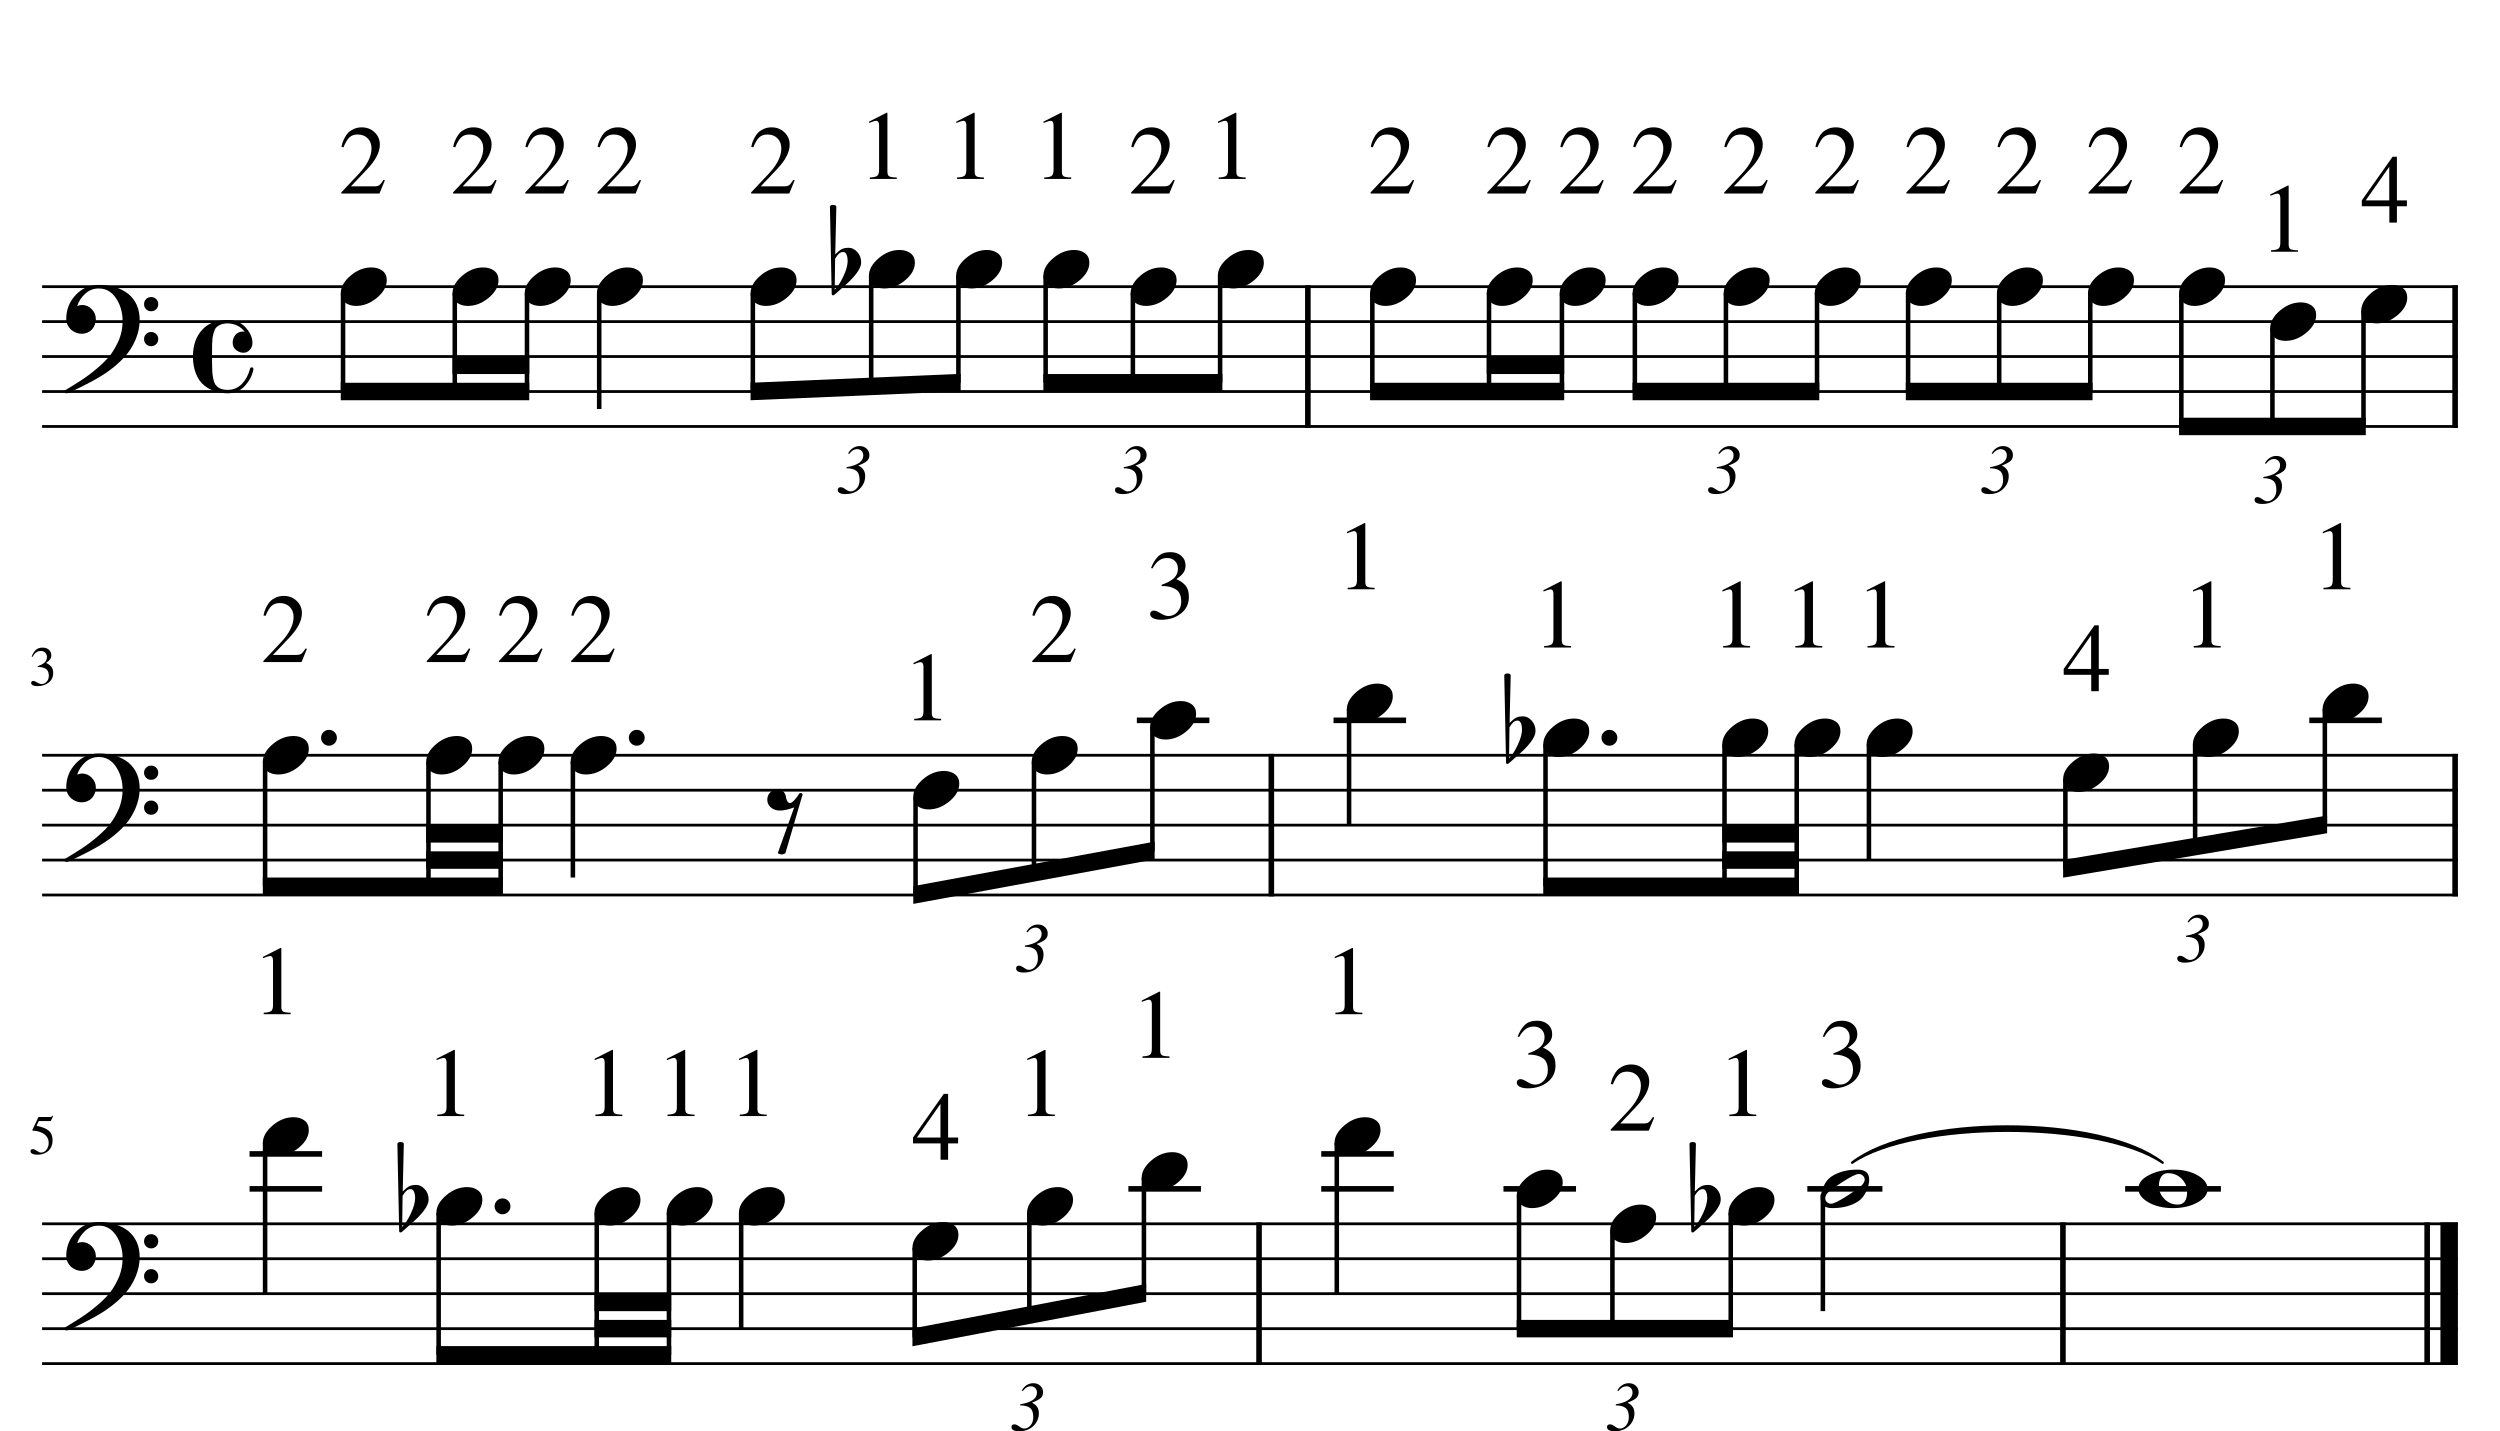 <?xml version="1.0" encoding="UTF-8" standalone="no"?>
<svg width="4208.47px" height="2409.45px" viewBox="0 0 4208.47 2409.45"
 xmlns="http://www.w3.org/2000/svg" xmlns:xlink="http://www.w3.org/1999/xlink" version="1.2" baseProfile="tiny">
<title>BONE</title>
<desc>Generated by MuseScore 3.6.2</desc>
<polyline class="StaffLines" fill="none" stroke="#000000" stroke-width="4.71" stroke-linejoin="bevel" points="70.866,482.598 4137.61,482.598"/>
<polyline class="StaffLines" fill="none" stroke="#000000" stroke-width="4.71" stroke-linejoin="bevel" points="70.866,541.417 4137.61,541.417"/>
<polyline class="StaffLines" fill="none" stroke="#000000" stroke-width="4.71" stroke-linejoin="bevel" points="70.866,600.236 4137.61,600.236"/>
<polyline class="StaffLines" fill="none" stroke="#000000" stroke-width="4.71" stroke-linejoin="bevel" points="70.866,659.055 4137.61,659.055"/>
<polyline class="StaffLines" fill="none" stroke="#000000" stroke-width="4.71" stroke-linejoin="bevel" points="70.866,717.874 4137.61,717.874"/>
<polyline class="StaffLines" fill="none" stroke="#000000" stroke-width="4.71" stroke-linejoin="bevel" points="70.866,1271.37 4137.61,1271.37"/>
<polyline class="StaffLines" fill="none" stroke="#000000" stroke-width="4.71" stroke-linejoin="bevel" points="70.866,1330.19 4137.61,1330.19"/>
<polyline class="StaffLines" fill="none" stroke="#000000" stroke-width="4.71" stroke-linejoin="bevel" points="70.866,1389.01 4137.61,1389.01"/>
<polyline class="StaffLines" fill="none" stroke="#000000" stroke-width="4.71" stroke-linejoin="bevel" points="70.866,1447.83 4137.61,1447.83"/>
<polyline class="StaffLines" fill="none" stroke="#000000" stroke-width="4.71" stroke-linejoin="bevel" points="70.866,1506.65 4137.61,1506.65"/>
<polyline class="StaffLines" fill="none" stroke="#000000" stroke-width="4.71" stroke-linejoin="bevel" points="70.866,2060.15 4137.61,2060.15"/>
<polyline class="StaffLines" fill="none" stroke="#000000" stroke-width="4.71" stroke-linejoin="bevel" points="70.866,2118.97 4137.61,2118.97"/>
<polyline class="StaffLines" fill="none" stroke="#000000" stroke-width="4.71" stroke-linejoin="bevel" points="70.866,2177.79 4137.61,2177.79"/>
<polyline class="StaffLines" fill="none" stroke="#000000" stroke-width="4.71" stroke-linejoin="bevel" points="70.866,2236.61 4137.61,2236.61"/>
<polyline class="StaffLines" fill="none" stroke="#000000" stroke-width="4.71" stroke-linejoin="bevel" points="70.866,2295.42 4137.61,2295.42"/>
<path class="MeasureNumber" d="M55.975,1146.22 C57.423,1146.22 59.572,1147.1 62.421,1148.85 C65.27,1150.61 67.762,1151.49 69.897,1151.49 C73.335,1151.49 76.246,1150.15 78.632,1147.47 C81.017,1144.79 82.21,1141.49 82.21,1137.56 C82.21,1135.14 81.858,1132.99 81.155,1131.12 C80.452,1129.25 79.481,1127.8 78.241,1126.77 C77.001,1125.75 75.473,1124.91 73.655,1124.26 C71.837,1123.61 70.129,1123.19 68.53,1123 C66.931,1122.81 65.225,1122.72 63.413,1122.72 L63.413,1121.5 C65.538,1120.74 67.369,1120 68.905,1119.28 C70.442,1118.56 72.056,1117.59 73.749,1116.37 C75.442,1115.14 76.741,1113.66 77.647,1111.91 C78.553,1110.16 79.007,1108.15 79.007,1105.89 C79.007,1102.94 78.051,1100.53 76.139,1098.65 C74.228,1096.77 71.736,1095.83 68.663,1095.83 C65.725,1095.83 63.145,1096.63 60.921,1098.23 C58.697,1099.83 56.611,1102.35 54.663,1105.8 L53.257,1105.42 C54.882,1100.98 57.09,1097.32 59.882,1094.47 C62.673,1091.62 66.637,1090.19 71.772,1090.19 C76.095,1090.19 79.603,1091.38 82.296,1093.77 C84.988,1096.15 86.335,1099.26 86.335,1103.08 C86.335,1105.64 85.678,1107.89 84.366,1109.84 C83.053,1111.78 80.767,1113.85 77.507,1116.05 C81.267,1117.66 84.212,1119.74 86.343,1122.27 C88.473,1124.8 89.538,1128.4 89.538,1133.08 C89.538,1139.75 86.983,1145.07 81.874,1149.06 C76.764,1153.05 70.481,1155.05 63.022,1155.05 C59.772,1155.05 57.191,1154.55 55.28,1153.56 C53.369,1152.57 52.413,1151.25 52.413,1149.58 C52.413,1148.55 52.741,1147.73 53.397,1147.13 C54.053,1146.52 54.913,1146.22 55.975,1146.22"/>
<path class="MeasureNumber" d="M81.928,1924.04 C81.928,1920.69 81.192,1917.71 79.718,1915.12 C78.244,1912.53 76.457,1910.52 74.358,1909.1 C72.259,1907.67 69.91,1906.51 67.311,1905.59 C64.712,1904.67 62.457,1904.07 60.546,1903.79 C58.634,1903.51 56.955,1903.37 55.507,1903.37 C54.757,1903.37 54.382,1903.11 54.382,1902.6 C54.382,1902.42 54.413,1902.27 54.475,1902.15 L64.725,1880.29 L84.366,1880.29 C85.366,1880.29 86.165,1880.13 86.764,1879.82 C87.363,1879.5 88.007,1878.84 88.694,1877.84 L89.538,1878.49 L85.96,1886.37 C85.71,1886.89 84.991,1887.15 83.803,1887.15 L65.382,1887.15 L61.428,1895.21 C70.574,1896.85 77.374,1899.52 81.827,1903.22 C86.28,1906.92 88.507,1912.34 88.507,1919.48 C88.507,1923.23 87.926,1926.56 86.764,1929.47 C85.603,1932.38 84.129,1934.73 82.343,1936.5 C80.556,1938.28 78.488,1939.74 76.139,1940.88 C73.79,1942.02 71.535,1942.79 69.374,1943.21 C67.212,1943.62 65.033,1943.82 62.835,1943.82 C59.335,1943.82 56.551,1943.3 54.483,1942.26 C52.416,1941.22 51.382,1939.78 51.382,1937.93 C51.382,1935.6 52.725,1934.43 55.413,1934.43 C57.173,1934.43 59.447,1935.4 62.233,1937.35 C65.02,1939.29 67.225,1940.26 68.85,1940.26 C72.548,1940.26 75.653,1938.7 78.163,1935.57 C80.673,1932.44 81.928,1928.59 81.928,1924.04"/>
<path class="TieSegment" stroke="#000000" stroke-width="4.12" stroke-linecap="round" stroke-linejoin="round" fill-rule="evenodd" d="M3117.89,1957.22 C3222.42,1876.05 3536,1876.05 3640.53,1957.22 C3536,1885.46 3222.42,1885.46 3117.89,1957.22"/>
<polyline class="BarLine" stroke="#000000" stroke-width="9.41" stroke-linejoin="bevel" points="2201.64,480.246 2201.64,720.227"/>
<polyline class="BarLine" stroke="#000000" stroke-width="9.41" stroke-linejoin="bevel" points="4132.9,480.246 4132.9,720.227"/>
<polyline class="BarLine" stroke="#000000" stroke-width="9.41" stroke-linejoin="bevel" points="2140.13,1269.02 2140.13,1509"/>
<polyline class="BarLine" stroke="#000000" stroke-width="9.41" stroke-linejoin="bevel" points="4132.9,1269.02 4132.9,1509"/>
<polyline class="BarLine" stroke="#000000" stroke-width="9.41" stroke-linejoin="bevel" points="2119.47,2057.8 2119.47,2297.78"/>
<polyline class="BarLine" stroke="#000000" stroke-width="9.41" stroke-linejoin="bevel" points="3472.71,2057.8 3472.71,2297.78"/>
<polyline class="BarLine" stroke="#000000" stroke-width="9.41" stroke-linejoin="bevel" points="4085.85,2057.8 4085.85,2297.78"/>
<polyline class="BarLine" stroke="#000000" stroke-width="29.41" stroke-linejoin="bevel" points="4122.9,2057.8 4122.9,2297.78"/>
<path class="Accidental" transform="matrix(2.353,0,0,2.353,1398,453.189)" d="M0.875,17.578 L-0.391,-44.531 C-0.391,-45.51 0.375,-46 1.906,-46 C3.438,-46 4.203,-45.51 4.203,-44.531 L3.422,-10.641 C5.182,-12.401 6.695,-13.622 7.961,-14.305 C9.227,-14.987 10.95,-15.328 13.133,-15.328 C15.315,-15.328 17.333,-14.32 19.188,-12.305 C21.042,-10.289 21.969,-7.781 21.969,-4.781 C21.969,-0.292 17.25,5.927 7.812,13.875 C4.302,17.062 2.479,18.656 2.344,18.656 L1.766,18.656 C1.172,18.656 0.875,18.297 0.875,17.578 M3.328,-7.516 L3.031,14.656 C5.052,12.76 7.104,9.615 9.188,5.219 C11.271,0.823 12.312,-2.938 12.312,-6.062 C12.312,-7.625 12.052,-9.057 11.531,-10.359 C11.01,-11.662 10.195,-12.312 9.086,-12.312 C7.977,-12.312 6.982,-11.922 6.102,-11.141 C5.221,-10.359 4.297,-9.151 3.328,-7.516"/>
<path class="Accidental" transform="matrix(2.353,0,0,2.353,2533.19,1241.96)" d="M0.875,17.578 L-0.391,-44.531 C-0.391,-45.51 0.375,-46 1.906,-46 C3.438,-46 4.203,-45.51 4.203,-44.531 L3.422,-10.641 C5.182,-12.401 6.695,-13.622 7.961,-14.305 C9.227,-14.987 10.95,-15.328 13.133,-15.328 C15.315,-15.328 17.333,-14.32 19.188,-12.305 C21.042,-10.289 21.969,-7.781 21.969,-4.781 C21.969,-0.292 17.25,5.927 7.812,13.875 C4.302,17.062 2.479,18.656 2.344,18.656 L1.766,18.656 C1.172,18.656 0.875,18.297 0.875,17.578 M3.328,-7.516 L3.031,14.656 C5.052,12.76 7.104,9.615 9.188,5.219 C11.271,0.823 12.312,-2.938 12.312,-6.062 C12.312,-7.625 12.052,-9.057 11.531,-10.359 C11.01,-11.662 10.195,-12.312 9.086,-12.312 C7.977,-12.312 6.982,-11.922 6.102,-11.141 C5.221,-10.359 4.297,-9.151 3.328,-7.516"/>
<path class="Accidental" transform="matrix(2.353,0,0,2.353,669.88,2030.74)" d="M0.875,17.578 L-0.391,-44.531 C-0.391,-45.51 0.375,-46 1.906,-46 C3.438,-46 4.203,-45.51 4.203,-44.531 L3.422,-10.641 C5.182,-12.401 6.695,-13.622 7.961,-14.305 C9.227,-14.987 10.95,-15.328 13.133,-15.328 C15.315,-15.328 17.333,-14.32 19.188,-12.305 C21.042,-10.289 21.969,-7.781 21.969,-4.781 C21.969,-0.292 17.25,5.927 7.812,13.875 C4.302,17.062 2.479,18.656 2.344,18.656 L1.766,18.656 C1.172,18.656 0.875,18.297 0.875,17.578 M3.328,-7.516 L3.031,14.656 C5.052,12.76 7.104,9.615 9.188,5.219 C11.271,0.823 12.312,-2.938 12.312,-6.062 C12.312,-7.625 12.052,-9.057 11.531,-10.359 C11.01,-11.662 10.195,-12.312 9.086,-12.312 C7.977,-12.312 6.982,-11.922 6.102,-11.141 C5.221,-10.359 4.297,-9.151 3.328,-7.516"/>
<path class="Accidental" transform="matrix(2.353,0,0,2.353,2844.99,2030.74)" d="M0.875,17.578 L-0.391,-44.531 C-0.391,-45.51 0.375,-46 1.906,-46 C3.438,-46 4.203,-45.51 4.203,-44.531 L3.422,-10.641 C5.182,-12.401 6.695,-13.622 7.961,-14.305 C9.227,-14.987 10.95,-15.328 13.133,-15.328 C15.315,-15.328 17.333,-14.32 19.188,-12.305 C21.042,-10.289 21.969,-7.781 21.969,-4.781 C21.969,-0.292 17.25,5.927 7.812,13.875 C4.302,17.062 2.479,18.656 2.344,18.656 L1.766,18.656 C1.172,18.656 0.875,18.297 0.875,17.578 M3.328,-7.516 L3.031,14.656 C5.052,12.76 7.104,9.615 9.188,5.219 C11.271,0.823 12.312,-2.938 12.312,-6.062 C12.312,-7.625 12.052,-9.057 11.531,-10.359 C11.01,-11.662 10.195,-12.312 9.086,-12.312 C7.977,-12.312 6.982,-11.922 6.102,-11.141 C5.221,-10.359 4.297,-9.151 3.328,-7.516"/>
<polyline class="LedgerLine" stroke="#000000" stroke-width="9.41" stroke-linejoin="bevel" points="1913.74,1212.55 2035.88,1212.55"/>
<polyline class="LedgerLine" stroke="#000000" stroke-width="9.41" stroke-linejoin="bevel" points="2244.83,1212.55 2366.97,1212.55"/>
<polyline class="LedgerLine" stroke="#000000" stroke-width="9.41" stroke-linejoin="bevel" points="3887.45,1212.55 4009.59,1212.55"/>
<polyline class="LedgerLine" stroke="#000000" stroke-width="9.41" stroke-linejoin="bevel" points="420.085,2001.33 542.226,2001.33"/>
<polyline class="LedgerLine" stroke="#000000" stroke-width="9.41" stroke-linejoin="bevel" points="420.085,1942.51 542.226,1942.51"/>
<polyline class="LedgerLine" stroke="#000000" stroke-width="9.41" stroke-linejoin="bevel" points="1899.49,2001.33 2021.63,2001.33"/>
<polyline class="LedgerLine" stroke="#000000" stroke-width="9.41" stroke-linejoin="bevel" points="2224.16,2001.33 2346.3,2001.33"/>
<polyline class="LedgerLine" stroke="#000000" stroke-width="9.41" stroke-linejoin="bevel" points="2224.16,1942.51 2346.3,1942.51"/>
<polyline class="LedgerLine" stroke="#000000" stroke-width="9.41" stroke-linejoin="bevel" points="2530.91,2001.33 2653.05,2001.33"/>
<polyline class="LedgerLine" stroke="#000000" stroke-width="9.41" stroke-linejoin="bevel" points="3042.44,2001.33 3168.83,2001.33"/>
<polyline class="LedgerLine" stroke="#000000" stroke-width="9.41" stroke-linejoin="bevel" points="3577.41,2001.33 3738.61,2001.33"/>
<polyline class="Stem" stroke="#000000" stroke-width="7.65" stroke-linejoin="bevel" points="577.462,493.645 577.462,659.055"/>
<polyline class="Stem" stroke="#000000" stroke-width="7.65" stroke-linejoin="bevel" points="765.573,493.645 765.573,659.055"/>
<polyline class="Stem" stroke="#000000" stroke-width="7.65" stroke-linejoin="bevel" points="887.126,493.645 887.126,659.055"/>
<polyline class="Stem" stroke="#000000" stroke-width="7.65" stroke-linejoin="bevel" points="1008.68,493.645 1008.68,688.464"/>
<polyline class="Stem" stroke="#000000" stroke-width="7.65" stroke-linejoin="bevel" points="1267.33,493.645 1267.33,659.055"/>
<polyline class="Stem" stroke="#000000" stroke-width="7.65" stroke-linejoin="bevel" points="1466.53,464.236 1466.53,650.59"/>
<polyline class="Stem" stroke="#000000" stroke-width="7.65" stroke-linejoin="bevel" points="1613.37,464.236 1613.37,644.35"/>
<polyline class="Stem" stroke="#000000" stroke-width="7.65" stroke-linejoin="bevel" points="1760.22,464.236 1760.22,644.35"/>
<polyline class="Stem" stroke="#000000" stroke-width="7.65" stroke-linejoin="bevel" points="1907.07,493.645 1907.07,644.35"/>
<polyline class="Stem" stroke="#000000" stroke-width="7.65" stroke-linejoin="bevel" points="2053.91,464.236 2053.91,644.35"/>
<polyline class="Stem" stroke="#000000" stroke-width="7.65" stroke-linejoin="bevel" points="2310.16,493.645 2310.16,659.055"/>
<polyline class="Stem" stroke="#000000" stroke-width="7.65" stroke-linejoin="bevel" points="2506.57,493.645 2506.57,659.055"/>
<polyline class="Stem" stroke="#000000" stroke-width="7.65" stroke-linejoin="bevel" points="2629.33,493.645 2629.33,659.055"/>
<polyline class="Stem" stroke="#000000" stroke-width="7.65" stroke-linejoin="bevel" points="2752.09,493.645 2752.09,659.055"/>
<polyline class="Stem" stroke="#000000" stroke-width="7.65" stroke-linejoin="bevel" points="2905.41,493.645 2905.41,659.055"/>
<polyline class="Stem" stroke="#000000" stroke-width="7.65" stroke-linejoin="bevel" points="3058.74,493.645 3058.74,659.055"/>
<polyline class="Stem" stroke="#000000" stroke-width="7.65" stroke-linejoin="bevel" points="3212.06,493.645 3212.06,659.055"/>
<polyline class="Stem" stroke="#000000" stroke-width="7.65" stroke-linejoin="bevel" points="3365.39,493.645 3365.39,659.055"/>
<polyline class="Stem" stroke="#000000" stroke-width="7.65" stroke-linejoin="bevel" points="3518.72,493.645 3518.72,659.055"/>
<polyline class="Stem" stroke="#000000" stroke-width="7.65" stroke-linejoin="bevel" points="3672.04,493.645 3672.04,717.874"/>
<polyline class="Stem" stroke="#000000" stroke-width="7.65" stroke-linejoin="bevel" points="3825.37,552.464 3825.37,717.874"/>
<polyline class="Stem" stroke="#000000" stroke-width="7.65" stroke-linejoin="bevel" points="3978.69,523.055 3978.69,717.874"/>
<polyline class="Stem" stroke="#000000" stroke-width="7.65" stroke-linejoin="bevel" points="446.259,1282.42 446.259,1491.94"/>
<polyline class="Stem" stroke="#000000" stroke-width="7.65" stroke-linejoin="bevel" points="721.269,1282.42 721.269,1491.94"/>
<polyline class="Stem" stroke="#000000" stroke-width="7.65" stroke-linejoin="bevel" points="842.822,1282.42 842.822,1491.94"/>
<polyline class="Stem" stroke="#000000" stroke-width="7.65" stroke-linejoin="bevel" points="964.375,1282.42 964.375,1477.24"/>
<polyline class="Stem" stroke="#000000" stroke-width="7.65" stroke-linejoin="bevel" points="1541.24,1341.24 1541.24,1506.65"/>
<polyline class="Stem" stroke="#000000" stroke-width="7.65" stroke-linejoin="bevel" points="1740.58,1282.42 1740.58,1469.89"/>
<polyline class="Stem" stroke="#000000" stroke-width="7.65" stroke-linejoin="bevel" points="1939.91,1223.6 1939.91,1433.13"/>
<polyline class="Stem" stroke="#000000" stroke-width="7.65" stroke-linejoin="bevel" points="2271,1194.19 2271,1389.01"/>
<polyline class="Stem" stroke="#000000" stroke-width="7.65" stroke-linejoin="bevel" points="2601.72,1253.01 2601.72,1491.94"/>
<polyline class="Stem" stroke="#000000" stroke-width="7.65" stroke-linejoin="bevel" points="2903.02,1253.01 2903.02,1491.94"/>
<polyline class="Stem" stroke="#000000" stroke-width="7.65" stroke-linejoin="bevel" points="3024.57,1253.01 3024.57,1491.94"/>
<polyline class="Stem" stroke="#000000" stroke-width="7.65" stroke-linejoin="bevel" points="3146.12,1253.01 3146.12,1447.83"/>
<polyline class="Stem" stroke="#000000" stroke-width="7.65" stroke-linejoin="bevel" points="3476.84,1311.83 3476.84,1462.53"/>
<polyline class="Stem" stroke="#000000" stroke-width="7.65" stroke-linejoin="bevel" points="3695.23,1253.01 3695.23,1425.77"/>
<polyline class="Stem" stroke="#000000" stroke-width="7.65" stroke-linejoin="bevel" points="3913.63,1194.19 3913.63,1389.01"/>
<polyline class="Stem" stroke="#000000" stroke-width="7.65" stroke-linejoin="bevel" points="446.259,1924.15 446.259,2177.79"/>
<polyline class="Stem" stroke="#000000" stroke-width="7.65" stroke-linejoin="bevel" points="738.404,2041.79 738.404,2280.72"/>
<polyline class="Stem" stroke="#000000" stroke-width="7.65" stroke-linejoin="bevel" points="1004.57,2041.79 1004.57,2280.72"/>
<polyline class="Stem" stroke="#000000" stroke-width="7.65" stroke-linejoin="bevel" points="1126.12,2041.79 1126.12,2280.72"/>
<polyline class="Stem" stroke="#000000" stroke-width="7.65" stroke-linejoin="bevel" points="1247.67,2041.79 1247.67,2236.61"/>
<polyline class="Stem" stroke="#000000" stroke-width="7.65" stroke-linejoin="bevel" points="1539.82,2100.6 1539.82,2251.31"/>
<polyline class="Stem" stroke="#000000" stroke-width="7.65" stroke-linejoin="bevel" points="1732.74,2041.79 1732.74,2214.55"/>
<polyline class="Stem" stroke="#000000" stroke-width="7.65" stroke-linejoin="bevel" points="1925.66,1982.97 1925.66,2177.79"/>
<polyline class="Stem" stroke="#000000" stroke-width="7.65" stroke-linejoin="bevel" points="2250.34,1924.15 2250.34,2177.79"/>
<polyline class="Stem" stroke="#000000" stroke-width="7.65" stroke-linejoin="bevel" points="2557.09,2012.38 2557.09,2236.61"/>
<polyline class="Stem" stroke="#000000" stroke-width="7.65" stroke-linejoin="bevel" points="2714.32,2071.2 2714.32,2236.61"/>
<polyline class="Stem" stroke="#000000" stroke-width="7.65" stroke-linejoin="bevel" points="2913.51,2041.79 2913.51,2236.61"/>
<polyline class="Stem" stroke="#000000" stroke-width="7.65" stroke-linejoin="bevel" points="3068.62,2010.55 3068.62,2207.2"/>
<path class="Note" transform="matrix(2.353,0,0,2.353,573.639,482.598)" d="M21.969,-13.766 C25.094,-13.766 27.698,-12.984 29.781,-11.422 C31.865,-9.859 32.906,-7.615 32.906,-4.688 C32.906,-0.198 30.581,4 25.93,7.906 C21.279,11.812 16.281,13.766 10.938,13.766 C7.812,13.766 5.177,12.953 3.031,11.328 C1.01,9.568 0,7.354 0,4.688 C0,0.323 2.312,-3.844 6.938,-7.812 C11.562,-11.781 16.573,-13.766 21.969,-13.766"/>
<path class="Note" transform="matrix(2.353,0,0,2.353,761.75,482.598)" d="M21.969,-13.766 C25.094,-13.766 27.698,-12.984 29.781,-11.422 C31.865,-9.859 32.906,-7.615 32.906,-4.688 C32.906,-0.198 30.581,4 25.93,7.906 C21.279,11.812 16.281,13.766 10.938,13.766 C7.812,13.766 5.177,12.953 3.031,11.328 C1.01,9.568 0,7.354 0,4.688 C0,0.323 2.312,-3.844 6.938,-7.812 C11.562,-11.781 16.573,-13.766 21.969,-13.766"/>
<path class="Note" transform="matrix(2.353,0,0,2.353,883.303,482.598)" d="M21.969,-13.766 C25.094,-13.766 27.698,-12.984 29.781,-11.422 C31.865,-9.859 32.906,-7.615 32.906,-4.688 C32.906,-0.198 30.581,4 25.93,7.906 C21.279,11.812 16.281,13.766 10.938,13.766 C7.812,13.766 5.177,12.953 3.031,11.328 C1.01,9.568 0,7.354 0,4.688 C0,0.323 2.312,-3.844 6.938,-7.812 C11.562,-11.781 16.573,-13.766 21.969,-13.766"/>
<path class="Note" transform="matrix(2.353,0,0,2.353,1004.86,482.598)" d="M21.969,-13.766 C25.094,-13.766 27.698,-12.984 29.781,-11.422 C31.865,-9.859 32.906,-7.615 32.906,-4.688 C32.906,-0.198 30.581,4 25.93,7.906 C21.279,11.812 16.281,13.766 10.938,13.766 C7.812,13.766 5.177,12.953 3.031,11.328 C1.01,9.568 0,7.354 0,4.688 C0,0.323 2.312,-3.844 6.938,-7.812 C11.562,-11.781 16.573,-13.766 21.969,-13.766"/>
<path class="Note" transform="matrix(2.353,0,0,2.353,1263.51,482.598)" d="M21.969,-13.766 C25.094,-13.766 27.698,-12.984 29.781,-11.422 C31.865,-9.859 32.906,-7.615 32.906,-4.688 C32.906,-0.198 30.581,4 25.93,7.906 C21.279,11.812 16.281,13.766 10.938,13.766 C7.812,13.766 5.177,12.953 3.031,11.328 C1.01,9.568 0,7.354 0,4.688 C0,0.323 2.312,-3.844 6.938,-7.812 C11.562,-11.781 16.573,-13.766 21.969,-13.766"/>
<path class="Note" transform="matrix(2.353,0,0,2.353,1462.7,453.189)" d="M21.969,-13.766 C25.094,-13.766 27.698,-12.984 29.781,-11.422 C31.865,-9.859 32.906,-7.615 32.906,-4.688 C32.906,-0.198 30.581,4 25.93,7.906 C21.279,11.812 16.281,13.766 10.938,13.766 C7.812,13.766 5.177,12.953 3.031,11.328 C1.01,9.568 0,7.354 0,4.688 C0,0.323 2.312,-3.844 6.938,-7.812 C11.562,-11.781 16.573,-13.766 21.969,-13.766"/>
<path class="Note" transform="matrix(2.353,0,0,2.353,1609.55,453.189)" d="M21.969,-13.766 C25.094,-13.766 27.698,-12.984 29.781,-11.422 C31.865,-9.859 32.906,-7.615 32.906,-4.688 C32.906,-0.198 30.581,4 25.93,7.906 C21.279,11.812 16.281,13.766 10.938,13.766 C7.812,13.766 5.177,12.953 3.031,11.328 C1.01,9.568 0,7.354 0,4.688 C0,0.323 2.312,-3.844 6.938,-7.812 C11.562,-11.781 16.573,-13.766 21.969,-13.766"/>
<path class="Note" transform="matrix(2.353,0,0,2.353,1756.4,453.189)" d="M21.969,-13.766 C25.094,-13.766 27.698,-12.984 29.781,-11.422 C31.865,-9.859 32.906,-7.615 32.906,-4.688 C32.906,-0.198 30.581,4 25.93,7.906 C21.279,11.812 16.281,13.766 10.938,13.766 C7.812,13.766 5.177,12.953 3.031,11.328 C1.01,9.568 0,7.354 0,4.688 C0,0.323 2.312,-3.844 6.938,-7.812 C11.562,-11.781 16.573,-13.766 21.969,-13.766"/>
<path class="Note" transform="matrix(2.353,0,0,2.353,1903.24,482.598)" d="M21.969,-13.766 C25.094,-13.766 27.698,-12.984 29.781,-11.422 C31.865,-9.859 32.906,-7.615 32.906,-4.688 C32.906,-0.198 30.581,4 25.93,7.906 C21.279,11.812 16.281,13.766 10.938,13.766 C7.812,13.766 5.177,12.953 3.031,11.328 C1.01,9.568 0,7.354 0,4.688 C0,0.323 2.312,-3.844 6.938,-7.812 C11.562,-11.781 16.573,-13.766 21.969,-13.766"/>
<path class="Note" transform="matrix(2.353,0,0,2.353,2050.09,453.189)" d="M21.969,-13.766 C25.094,-13.766 27.698,-12.984 29.781,-11.422 C31.865,-9.859 32.906,-7.615 32.906,-4.688 C32.906,-0.198 30.581,4 25.93,7.906 C21.279,11.812 16.281,13.766 10.938,13.766 C7.812,13.766 5.177,12.953 3.031,11.328 C1.01,9.568 0,7.354 0,4.688 C0,0.323 2.312,-3.844 6.938,-7.812 C11.562,-11.781 16.573,-13.766 21.969,-13.766"/>
<path class="Note" transform="matrix(2.353,0,0,2.353,2306.34,482.598)" d="M21.969,-13.766 C25.094,-13.766 27.698,-12.984 29.781,-11.422 C31.865,-9.859 32.906,-7.615 32.906,-4.688 C32.906,-0.198 30.581,4 25.93,7.906 C21.279,11.812 16.281,13.766 10.938,13.766 C7.812,13.766 5.177,12.953 3.031,11.328 C1.01,9.568 0,7.354 0,4.688 C0,0.323 2.312,-3.844 6.938,-7.812 C11.562,-11.781 16.573,-13.766 21.969,-13.766"/>
<path class="Note" transform="matrix(2.353,0,0,2.353,2502.75,482.598)" d="M21.969,-13.766 C25.094,-13.766 27.698,-12.984 29.781,-11.422 C31.865,-9.859 32.906,-7.615 32.906,-4.688 C32.906,-0.198 30.581,4 25.93,7.906 C21.279,11.812 16.281,13.766 10.938,13.766 C7.812,13.766 5.177,12.953 3.031,11.328 C1.01,9.568 0,7.354 0,4.688 C0,0.323 2.312,-3.844 6.938,-7.812 C11.562,-11.781 16.573,-13.766 21.969,-13.766"/>
<path class="Note" transform="matrix(2.353,0,0,2.353,2625.51,482.598)" d="M21.969,-13.766 C25.094,-13.766 27.698,-12.984 29.781,-11.422 C31.865,-9.859 32.906,-7.615 32.906,-4.688 C32.906,-0.198 30.581,4 25.93,7.906 C21.279,11.812 16.281,13.766 10.938,13.766 C7.812,13.766 5.177,12.953 3.031,11.328 C1.01,9.568 0,7.354 0,4.688 C0,0.323 2.312,-3.844 6.938,-7.812 C11.562,-11.781 16.573,-13.766 21.969,-13.766"/>
<path class="Note" transform="matrix(2.353,0,0,2.353,2748.26,482.598)" d="M21.969,-13.766 C25.094,-13.766 27.698,-12.984 29.781,-11.422 C31.865,-9.859 32.906,-7.615 32.906,-4.688 C32.906,-0.198 30.581,4 25.93,7.906 C21.279,11.812 16.281,13.766 10.938,13.766 C7.812,13.766 5.177,12.953 3.031,11.328 C1.01,9.568 0,7.354 0,4.688 C0,0.323 2.312,-3.844 6.938,-7.812 C11.562,-11.781 16.573,-13.766 21.969,-13.766"/>
<path class="Note" transform="matrix(2.353,0,0,2.353,2901.59,482.598)" d="M21.969,-13.766 C25.094,-13.766 27.698,-12.984 29.781,-11.422 C31.865,-9.859 32.906,-7.615 32.906,-4.688 C32.906,-0.198 30.581,4 25.93,7.906 C21.279,11.812 16.281,13.766 10.938,13.766 C7.812,13.766 5.177,12.953 3.031,11.328 C1.01,9.568 0,7.354 0,4.688 C0,0.323 2.312,-3.844 6.938,-7.812 C11.562,-11.781 16.573,-13.766 21.969,-13.766"/>
<path class="Note" transform="matrix(2.353,0,0,2.353,3054.91,482.598)" d="M21.969,-13.766 C25.094,-13.766 27.698,-12.984 29.781,-11.422 C31.865,-9.859 32.906,-7.615 32.906,-4.688 C32.906,-0.198 30.581,4 25.93,7.906 C21.279,11.812 16.281,13.766 10.938,13.766 C7.812,13.766 5.177,12.953 3.031,11.328 C1.01,9.568 0,7.354 0,4.688 C0,0.323 2.312,-3.844 6.938,-7.812 C11.562,-11.781 16.573,-13.766 21.969,-13.766"/>
<path class="Note" transform="matrix(2.353,0,0,2.353,3208.24,482.598)" d="M21.969,-13.766 C25.094,-13.766 27.698,-12.984 29.781,-11.422 C31.865,-9.859 32.906,-7.615 32.906,-4.688 C32.906,-0.198 30.581,4 25.93,7.906 C21.279,11.812 16.281,13.766 10.938,13.766 C7.812,13.766 5.177,12.953 3.031,11.328 C1.01,9.568 0,7.354 0,4.688 C0,0.323 2.312,-3.844 6.938,-7.812 C11.562,-11.781 16.573,-13.766 21.969,-13.766"/>
<path class="Note" transform="matrix(2.353,0,0,2.353,3361.57,482.598)" d="M21.969,-13.766 C25.094,-13.766 27.698,-12.984 29.781,-11.422 C31.865,-9.859 32.906,-7.615 32.906,-4.688 C32.906,-0.198 30.581,4 25.93,7.906 C21.279,11.812 16.281,13.766 10.938,13.766 C7.812,13.766 5.177,12.953 3.031,11.328 C1.01,9.568 0,7.354 0,4.688 C0,0.323 2.312,-3.844 6.938,-7.812 C11.562,-11.781 16.573,-13.766 21.969,-13.766"/>
<path class="Note" transform="matrix(2.353,0,0,2.353,3514.89,482.598)" d="M21.969,-13.766 C25.094,-13.766 27.698,-12.984 29.781,-11.422 C31.865,-9.859 32.906,-7.615 32.906,-4.688 C32.906,-0.198 30.581,4 25.93,7.906 C21.279,11.812 16.281,13.766 10.938,13.766 C7.812,13.766 5.177,12.953 3.031,11.328 C1.01,9.568 0,7.354 0,4.688 C0,0.323 2.312,-3.844 6.938,-7.812 C11.562,-11.781 16.573,-13.766 21.969,-13.766"/>
<path class="Note" transform="matrix(2.353,0,0,2.353,3668.22,482.598)" d="M21.969,-13.766 C25.094,-13.766 27.698,-12.984 29.781,-11.422 C31.865,-9.859 32.906,-7.615 32.906,-4.688 C32.906,-0.198 30.581,4 25.93,7.906 C21.279,11.812 16.281,13.766 10.938,13.766 C7.812,13.766 5.177,12.953 3.031,11.328 C1.01,9.568 0,7.354 0,4.688 C0,0.323 2.312,-3.844 6.938,-7.812 C11.562,-11.781 16.573,-13.766 21.969,-13.766"/>
<path class="Note" transform="matrix(2.353,0,0,2.353,3821.54,541.417)" d="M21.969,-13.766 C25.094,-13.766 27.698,-12.984 29.781,-11.422 C31.865,-9.859 32.906,-7.615 32.906,-4.688 C32.906,-0.198 30.581,4 25.93,7.906 C21.279,11.812 16.281,13.766 10.938,13.766 C7.812,13.766 5.177,12.953 3.031,11.328 C1.01,9.568 0,7.354 0,4.688 C0,0.323 2.312,-3.844 6.938,-7.812 C11.562,-11.781 16.573,-13.766 21.969,-13.766"/>
<path class="Note" transform="matrix(2.353,0,0,2.353,3974.87,512.008)" d="M21.969,-13.766 C25.094,-13.766 27.698,-12.984 29.781,-11.422 C31.865,-9.859 32.906,-7.615 32.906,-4.688 C32.906,-0.198 30.581,4 25.93,7.906 C21.279,11.812 16.281,13.766 10.938,13.766 C7.812,13.766 5.177,12.953 3.031,11.328 C1.01,9.568 0,7.354 0,4.688 C0,0.323 2.312,-3.844 6.938,-7.812 C11.562,-11.781 16.573,-13.766 21.969,-13.766"/>
<path class="Note" transform="matrix(2.353,0,0,2.353,442.436,1271.37)" d="M21.969,-13.766 C25.094,-13.766 27.698,-12.984 29.781,-11.422 C31.865,-9.859 32.906,-7.615 32.906,-4.688 C32.906,-0.198 30.581,4 25.93,7.906 C21.279,11.812 16.281,13.766 10.938,13.766 C7.812,13.766 5.177,12.953 3.031,11.328 C1.01,9.568 0,7.354 0,4.688 C0,0.323 2.312,-3.844 6.938,-7.812 C11.562,-11.781 16.573,-13.766 21.969,-13.766"/>
<path class="Note" transform="matrix(2.353,0,0,2.353,717.446,1271.37)" d="M21.969,-13.766 C25.094,-13.766 27.698,-12.984 29.781,-11.422 C31.865,-9.859 32.906,-7.615 32.906,-4.688 C32.906,-0.198 30.581,4 25.93,7.906 C21.279,11.812 16.281,13.766 10.938,13.766 C7.812,13.766 5.177,12.953 3.031,11.328 C1.01,9.568 0,7.354 0,4.688 C0,0.323 2.312,-3.844 6.938,-7.812 C11.562,-11.781 16.573,-13.766 21.969,-13.766"/>
<path class="Note" transform="matrix(2.353,0,0,2.353,838.999,1271.37)" d="M21.969,-13.766 C25.094,-13.766 27.698,-12.984 29.781,-11.422 C31.865,-9.859 32.906,-7.615 32.906,-4.688 C32.906,-0.198 30.581,4 25.93,7.906 C21.279,11.812 16.281,13.766 10.938,13.766 C7.812,13.766 5.177,12.953 3.031,11.328 C1.01,9.568 0,7.354 0,4.688 C0,0.323 2.312,-3.844 6.938,-7.812 C11.562,-11.781 16.573,-13.766 21.969,-13.766"/>
<path class="Note" transform="matrix(2.353,0,0,2.353,960.552,1271.37)" d="M21.969,-13.766 C25.094,-13.766 27.698,-12.984 29.781,-11.422 C31.865,-9.859 32.906,-7.615 32.906,-4.688 C32.906,-0.198 30.581,4 25.93,7.906 C21.279,11.812 16.281,13.766 10.938,13.766 C7.812,13.766 5.177,12.953 3.031,11.328 C1.01,9.568 0,7.354 0,4.688 C0,0.323 2.312,-3.844 6.938,-7.812 C11.562,-11.781 16.573,-13.766 21.969,-13.766"/>
<path class="Note" transform="matrix(2.353,0,0,2.353,1537.42,1330.19)" d="M21.969,-13.766 C25.094,-13.766 27.698,-12.984 29.781,-11.422 C31.865,-9.859 32.906,-7.615 32.906,-4.688 C32.906,-0.198 30.581,4 25.93,7.906 C21.279,11.812 16.281,13.766 10.938,13.766 C7.812,13.766 5.177,12.953 3.031,11.328 C1.01,9.568 0,7.354 0,4.688 C0,0.323 2.312,-3.844 6.938,-7.812 C11.562,-11.781 16.573,-13.766 21.969,-13.766"/>
<path class="Note" transform="matrix(2.353,0,0,2.353,1736.75,1271.37)" d="M21.969,-13.766 C25.094,-13.766 27.698,-12.984 29.781,-11.422 C31.865,-9.859 32.906,-7.615 32.906,-4.688 C32.906,-0.198 30.581,4 25.93,7.906 C21.279,11.812 16.281,13.766 10.938,13.766 C7.812,13.766 5.177,12.953 3.031,11.328 C1.01,9.568 0,7.354 0,4.688 C0,0.323 2.312,-3.844 6.938,-7.812 C11.562,-11.781 16.573,-13.766 21.969,-13.766"/>
<path class="Note" transform="matrix(2.353,0,0,2.353,1936.09,1212.55)" d="M21.969,-13.766 C25.094,-13.766 27.698,-12.984 29.781,-11.422 C31.865,-9.859 32.906,-7.615 32.906,-4.688 C32.906,-0.198 30.581,4 25.93,7.906 C21.279,11.812 16.281,13.766 10.938,13.766 C7.812,13.766 5.177,12.953 3.031,11.328 C1.01,9.568 0,7.354 0,4.688 C0,0.323 2.312,-3.844 6.938,-7.812 C11.562,-11.781 16.573,-13.766 21.969,-13.766"/>
<path class="Note" transform="matrix(2.353,0,0,2.353,2267.18,1183.14)" d="M21.969,-13.766 C25.094,-13.766 27.698,-12.984 29.781,-11.422 C31.865,-9.859 32.906,-7.615 32.906,-4.688 C32.906,-0.198 30.581,4 25.93,7.906 C21.279,11.812 16.281,13.766 10.938,13.766 C7.812,13.766 5.177,12.953 3.031,11.328 C1.01,9.568 0,7.354 0,4.688 C0,0.323 2.312,-3.844 6.938,-7.812 C11.562,-11.781 16.573,-13.766 21.969,-13.766"/>
<path class="Note" transform="matrix(2.353,0,0,2.353,2597.89,1241.96)" d="M21.969,-13.766 C25.094,-13.766 27.698,-12.984 29.781,-11.422 C31.865,-9.859 32.906,-7.615 32.906,-4.688 C32.906,-0.198 30.581,4 25.93,7.906 C21.279,11.812 16.281,13.766 10.938,13.766 C7.812,13.766 5.177,12.953 3.031,11.328 C1.01,9.568 0,7.354 0,4.688 C0,0.323 2.312,-3.844 6.938,-7.812 C11.562,-11.781 16.573,-13.766 21.969,-13.766"/>
<path class="Note" transform="matrix(2.353,0,0,2.353,2899.2,1241.96)" d="M21.969,-13.766 C25.094,-13.766 27.698,-12.984 29.781,-11.422 C31.865,-9.859 32.906,-7.615 32.906,-4.688 C32.906,-0.198 30.581,4 25.93,7.906 C21.279,11.812 16.281,13.766 10.938,13.766 C7.812,13.766 5.177,12.953 3.031,11.328 C1.01,9.568 0,7.354 0,4.688 C0,0.323 2.312,-3.844 6.938,-7.812 C11.562,-11.781 16.573,-13.766 21.969,-13.766"/>
<path class="Note" transform="matrix(2.353,0,0,2.353,3020.75,1241.96)" d="M21.969,-13.766 C25.094,-13.766 27.698,-12.984 29.781,-11.422 C31.865,-9.859 32.906,-7.615 32.906,-4.688 C32.906,-0.198 30.581,4 25.93,7.906 C21.279,11.812 16.281,13.766 10.938,13.766 C7.812,13.766 5.177,12.953 3.031,11.328 C1.01,9.568 0,7.354 0,4.688 C0,0.323 2.312,-3.844 6.938,-7.812 C11.562,-11.781 16.573,-13.766 21.969,-13.766"/>
<path class="Note" transform="matrix(2.353,0,0,2.353,3142.3,1241.96)" d="M21.969,-13.766 C25.094,-13.766 27.698,-12.984 29.781,-11.422 C31.865,-9.859 32.906,-7.615 32.906,-4.688 C32.906,-0.198 30.581,4 25.93,7.906 C21.279,11.812 16.281,13.766 10.938,13.766 C7.812,13.766 5.177,12.953 3.031,11.328 C1.01,9.568 0,7.354 0,4.688 C0,0.323 2.312,-3.844 6.938,-7.812 C11.562,-11.781 16.573,-13.766 21.969,-13.766"/>
<path class="Note" transform="matrix(2.353,0,0,2.353,3473.02,1300.78)" d="M21.969,-13.766 C25.094,-13.766 27.698,-12.984 29.781,-11.422 C31.865,-9.859 32.906,-7.615 32.906,-4.688 C32.906,-0.198 30.581,4 25.93,7.906 C21.279,11.812 16.281,13.766 10.938,13.766 C7.812,13.766 5.177,12.953 3.031,11.328 C1.01,9.568 0,7.354 0,4.688 C0,0.323 2.312,-3.844 6.938,-7.812 C11.562,-11.781 16.573,-13.766 21.969,-13.766"/>
<path class="Note" transform="matrix(2.353,0,0,2.353,3691.41,1241.96)" d="M21.969,-13.766 C25.094,-13.766 27.698,-12.984 29.781,-11.422 C31.865,-9.859 32.906,-7.615 32.906,-4.688 C32.906,-0.198 30.581,4 25.93,7.906 C21.279,11.812 16.281,13.766 10.938,13.766 C7.812,13.766 5.177,12.953 3.031,11.328 C1.01,9.568 0,7.354 0,4.688 C0,0.323 2.312,-3.844 6.938,-7.812 C11.562,-11.781 16.573,-13.766 21.969,-13.766"/>
<path class="Note" transform="matrix(2.353,0,0,2.353,3909.8,1183.14)" d="M21.969,-13.766 C25.094,-13.766 27.698,-12.984 29.781,-11.422 C31.865,-9.859 32.906,-7.615 32.906,-4.688 C32.906,-0.198 30.581,4 25.93,7.906 C21.279,11.812 16.281,13.766 10.938,13.766 C7.812,13.766 5.177,12.953 3.031,11.328 C1.01,9.568 0,7.354 0,4.688 C0,0.323 2.312,-3.844 6.938,-7.812 C11.562,-11.781 16.573,-13.766 21.969,-13.766"/>
<path class="Note" transform="matrix(2.353,0,0,2.353,442.436,1913.1)" d="M21.969,-13.766 C25.094,-13.766 27.698,-12.984 29.781,-11.422 C31.865,-9.859 32.906,-7.615 32.906,-4.688 C32.906,-0.198 30.581,4 25.93,7.906 C21.279,11.812 16.281,13.766 10.938,13.766 C7.812,13.766 5.177,12.953 3.031,11.328 C1.01,9.568 0,7.354 0,4.688 C0,0.323 2.312,-3.844 6.938,-7.812 C11.562,-11.781 16.573,-13.766 21.969,-13.766"/>
<path class="Note" transform="matrix(2.353,0,0,2.353,734.581,2030.74)" d="M21.969,-13.766 C25.094,-13.766 27.698,-12.984 29.781,-11.422 C31.865,-9.859 32.906,-7.615 32.906,-4.688 C32.906,-0.198 30.581,4 25.93,7.906 C21.279,11.812 16.281,13.766 10.938,13.766 C7.812,13.766 5.177,12.953 3.031,11.328 C1.01,9.568 0,7.354 0,4.688 C0,0.323 2.312,-3.844 6.938,-7.812 C11.562,-11.781 16.573,-13.766 21.969,-13.766"/>
<path class="Note" transform="matrix(2.353,0,0,2.353,1000.74,2030.74)" d="M21.969,-13.766 C25.094,-13.766 27.698,-12.984 29.781,-11.422 C31.865,-9.859 32.906,-7.615 32.906,-4.688 C32.906,-0.198 30.581,4 25.93,7.906 C21.279,11.812 16.281,13.766 10.938,13.766 C7.812,13.766 5.177,12.953 3.031,11.328 C1.01,9.568 0,7.354 0,4.688 C0,0.323 2.312,-3.844 6.938,-7.812 C11.562,-11.781 16.573,-13.766 21.969,-13.766"/>
<path class="Note" transform="matrix(2.353,0,0,2.353,1122.3,2030.74)" d="M21.969,-13.766 C25.094,-13.766 27.698,-12.984 29.781,-11.422 C31.865,-9.859 32.906,-7.615 32.906,-4.688 C32.906,-0.198 30.581,4 25.93,7.906 C21.279,11.812 16.281,13.766 10.938,13.766 C7.812,13.766 5.177,12.953 3.031,11.328 C1.01,9.568 0,7.354 0,4.688 C0,0.323 2.312,-3.844 6.938,-7.812 C11.562,-11.781 16.573,-13.766 21.969,-13.766"/>
<path class="Note" transform="matrix(2.353,0,0,2.353,1243.85,2030.74)" d="M21.969,-13.766 C25.094,-13.766 27.698,-12.984 29.781,-11.422 C31.865,-9.859 32.906,-7.615 32.906,-4.688 C32.906,-0.198 30.581,4 25.93,7.906 C21.279,11.812 16.281,13.766 10.938,13.766 C7.812,13.766 5.177,12.953 3.031,11.328 C1.01,9.568 0,7.354 0,4.688 C0,0.323 2.312,-3.844 6.938,-7.812 C11.562,-11.781 16.573,-13.766 21.969,-13.766"/>
<path class="Note" transform="matrix(2.353,0,0,2.353,1535.99,2089.56)" d="M21.969,-13.766 C25.094,-13.766 27.698,-12.984 29.781,-11.422 C31.865,-9.859 32.906,-7.615 32.906,-4.688 C32.906,-0.198 30.581,4 25.93,7.906 C21.279,11.812 16.281,13.766 10.938,13.766 C7.812,13.766 5.177,12.953 3.031,11.328 C1.01,9.568 0,7.354 0,4.688 C0,0.323 2.312,-3.844 6.938,-7.812 C11.562,-11.781 16.573,-13.766 21.969,-13.766"/>
<path class="Note" transform="matrix(2.353,0,0,2.353,1728.92,2030.74)" d="M21.969,-13.766 C25.094,-13.766 27.698,-12.984 29.781,-11.422 C31.865,-9.859 32.906,-7.615 32.906,-4.688 C32.906,-0.198 30.581,4 25.93,7.906 C21.279,11.812 16.281,13.766 10.938,13.766 C7.812,13.766 5.177,12.953 3.031,11.328 C1.01,9.568 0,7.354 0,4.688 C0,0.323 2.312,-3.844 6.938,-7.812 C11.562,-11.781 16.573,-13.766 21.969,-13.766"/>
<path class="Note" transform="matrix(2.353,0,0,2.353,1921.84,1971.92)" d="M21.969,-13.766 C25.094,-13.766 27.698,-12.984 29.781,-11.422 C31.865,-9.859 32.906,-7.615 32.906,-4.688 C32.906,-0.198 30.581,4 25.93,7.906 C21.279,11.812 16.281,13.766 10.938,13.766 C7.812,13.766 5.177,12.953 3.031,11.328 C1.01,9.568 0,7.354 0,4.688 C0,0.323 2.312,-3.844 6.938,-7.812 C11.562,-11.781 16.573,-13.766 21.969,-13.766"/>
<path class="Note" transform="matrix(2.353,0,0,2.353,2246.51,1913.1)" d="M21.969,-13.766 C25.094,-13.766 27.698,-12.984 29.781,-11.422 C31.865,-9.859 32.906,-7.615 32.906,-4.688 C32.906,-0.198 30.581,4 25.93,7.906 C21.279,11.812 16.281,13.766 10.938,13.766 C7.812,13.766 5.177,12.953 3.031,11.328 C1.01,9.568 0,7.354 0,4.688 C0,0.323 2.312,-3.844 6.938,-7.812 C11.562,-11.781 16.573,-13.766 21.969,-13.766"/>
<path class="Note" transform="matrix(2.353,0,0,2.353,2553.26,2001.33)" d="M21.969,-13.766 C25.094,-13.766 27.698,-12.984 29.781,-11.422 C31.865,-9.859 32.906,-7.615 32.906,-4.688 C32.906,-0.198 30.581,4 25.93,7.906 C21.279,11.812 16.281,13.766 10.938,13.766 C7.812,13.766 5.177,12.953 3.031,11.328 C1.01,9.568 0,7.354 0,4.688 C0,0.323 2.312,-3.844 6.938,-7.812 C11.562,-11.781 16.573,-13.766 21.969,-13.766"/>
<path class="Note" transform="matrix(2.353,0,0,2.353,2710.49,2060.15)" d="M21.969,-13.766 C25.094,-13.766 27.698,-12.984 29.781,-11.422 C31.865,-9.859 32.906,-7.615 32.906,-4.688 C32.906,-0.198 30.581,4 25.93,7.906 C21.279,11.812 16.281,13.766 10.938,13.766 C7.812,13.766 5.177,12.953 3.031,11.328 C1.01,9.568 0,7.354 0,4.688 C0,0.323 2.312,-3.844 6.938,-7.812 C11.562,-11.781 16.573,-13.766 21.969,-13.766"/>
<path class="Note" transform="matrix(2.353,0,0,2.353,2909.69,2030.74)" d="M21.969,-13.766 C25.094,-13.766 27.698,-12.984 29.781,-11.422 C31.865,-9.859 32.906,-7.615 32.906,-4.688 C32.906,-0.198 30.581,4 25.93,7.906 C21.279,11.812 16.281,13.766 10.938,13.766 C7.812,13.766 5.177,12.953 3.031,11.328 C1.01,9.568 0,7.354 0,4.688 C0,0.323 2.312,-3.844 6.938,-7.812 C11.562,-11.781 16.573,-13.766 21.969,-13.766"/>
<path class="Note" transform="matrix(2.353,0,0,2.353,3064.79,2001.33)" d="M7.422,10.641 C9.307,10.641 13.263,8.688 19.289,4.781 C25.315,0.875 28.865,-1.745 29.938,-3.078 C31.01,-4.411 31.547,-5.599 31.547,-6.641 C31.547,-7.682 31.122,-8.609 30.273,-9.422 C29.424,-10.234 28.448,-10.641 27.344,-10.641 C25.396,-10.641 21.409,-8.672 15.383,-4.734 C9.357,-0.797 5.823,1.823 4.781,3.125 C3.74,4.427 3.219,5.599 3.219,6.641 C3.219,7.682 3.628,8.609 4.445,9.422 C5.263,10.234 6.255,10.641 7.422,10.641 M26.375,-13.766 C31.969,-13.766 34.766,-11.359 34.766,-6.547 C34.766,-4.203 34.083,-1.484 32.719,1.609 C31.354,4.703 29.531,7.062 27.25,8.688 C22.24,12.073 15.958,13.766 8.406,13.766 C2.802,13.766 0,11.359 0,6.547 C0,4.401 0.667,1.732 2,-1.461 C3.333,-4.654 5.172,-7.062 7.516,-8.688 C12.537,-12.073 18.823,-13.766 26.375,-13.766"/>
<path class="Note" transform="matrix(2.353,0,0,2.353,3599.76,2001.33)" d="M17.094,5.469 C19.958,9.312 23.635,11.234 28.125,11.234 C32.615,11.234 34.859,8.208 34.859,2.156 C34.859,-0.719 34.047,-3.26 32.422,-5.469 C29.62,-9.312 25.844,-11.234 21.094,-11.234 C19.01,-11.234 17.417,-10.372 16.312,-8.648 C15.208,-6.924 14.656,-4.693 14.656,-1.953 C14.656,0.786 15.469,3.26 17.094,5.469 M7.422,-9.766 C12.307,-12.432 18.185,-13.766 25.055,-13.766 C31.924,-13.766 37.719,-12.398 42.438,-9.664 C47.156,-6.93 49.516,-3.674 49.516,0.102 C49.516,3.878 47.073,7.099 42.188,9.766 C37.302,12.432 31.458,13.766 24.656,13.766 C17.854,13.766 12.044,12.398 7.227,9.664 C2.409,6.93 0,3.643 0,-0.195 C0,-4.034 2.474,-7.224 7.422,-9.766"/>
<path class="Clef" transform="matrix(2.353,0,0,2.353,111.506,541.417)" d="M57.133,-8.891 C56.159,-9.87 55.672,-11.075 55.672,-12.508 C55.672,-13.94 56.159,-15.143 57.133,-16.117 C58.107,-17.091 59.31,-17.578 60.742,-17.578 C62.175,-17.578 63.38,-17.091 64.359,-16.117 C65.338,-15.143 65.828,-13.94 65.828,-12.508 C65.828,-11.075 65.338,-9.87 64.359,-8.891 C63.38,-7.911 62.175,-7.422 60.742,-7.422 C59.31,-7.422 58.107,-7.911 57.133,-8.891 M57.133,16.117 C56.159,15.143 55.672,13.94 55.672,12.508 C55.672,11.075 56.159,9.87 57.133,8.891 C58.107,7.911 59.31,7.422 60.742,7.422 C62.175,7.422 63.38,7.911 64.359,8.891 C65.338,9.87 65.828,11.075 65.828,12.508 C65.828,13.94 65.338,15.143 64.359,16.117 C63.38,17.091 62.175,17.578 60.742,17.578 C59.31,17.578 58.107,17.091 57.133,16.117 M23.25,-26.266 C31.906,-26.266 39,-24.088 44.531,-19.734 C49.875,-15.172 52.547,-8.984 52.547,-1.172 C52.547,3.578 51.536,8.315 49.516,13.039 C47.495,17.763 44.859,21.88 41.609,25.391 C35.682,31.963 27.591,37.919 17.336,43.258 C7.081,48.596 1.417,51.266 0.344,51.266 C-0.729,51.266 -1.266,50.844 -1.266,50 C-1.266,49.677 -1.135,49.385 -0.875,49.125 C2.448,47.167 6.094,44.919 10.062,42.383 C14.031,39.846 18.068,36.836 22.172,33.352 C26.276,29.867 29.451,26.643 31.695,23.68 C33.94,20.716 36.005,17.057 37.891,12.703 C39.516,8.339 40.328,4.036 40.328,-0.203 C40.328,-6.516 38.766,-12.016 35.641,-16.703 C32.516,-21.391 28.385,-23.734 23.25,-23.734 C19.604,-23.734 16.414,-22.513 13.68,-20.07 C10.945,-17.628 8.99,-14.651 7.812,-11.141 C9.052,-11.662 10.193,-11.922 11.234,-11.922 C13.963,-11.922 16.305,-10.912 18.258,-8.891 C20.211,-6.87 21.188,-4.492 21.188,-1.758 C21.188,0.977 20.245,3.453 18.359,5.672 C16.338,7.682 13.914,8.688 11.086,8.688 C8.258,8.688 5.672,7.682 3.328,5.672 C1.109,3.453 0,0.943 0,-1.859 C0,-8.568 2.263,-14.312 6.789,-19.094 C11.315,-23.875 16.802,-26.266 23.25,-26.266"/>
<path class="Clef" transform="matrix(2.353,0,0,2.353,111.506,1330.19)" d="M57.133,-8.891 C56.159,-9.87 55.672,-11.075 55.672,-12.508 C55.672,-13.94 56.159,-15.143 57.133,-16.117 C58.107,-17.091 59.31,-17.578 60.742,-17.578 C62.175,-17.578 63.38,-17.091 64.359,-16.117 C65.338,-15.143 65.828,-13.94 65.828,-12.508 C65.828,-11.075 65.338,-9.87 64.359,-8.891 C63.38,-7.911 62.175,-7.422 60.742,-7.422 C59.31,-7.422 58.107,-7.911 57.133,-8.891 M57.133,16.117 C56.159,15.143 55.672,13.94 55.672,12.508 C55.672,11.075 56.159,9.87 57.133,8.891 C58.107,7.911 59.31,7.422 60.742,7.422 C62.175,7.422 63.38,7.911 64.359,8.891 C65.338,9.87 65.828,11.075 65.828,12.508 C65.828,13.94 65.338,15.143 64.359,16.117 C63.38,17.091 62.175,17.578 60.742,17.578 C59.31,17.578 58.107,17.091 57.133,16.117 M23.25,-26.266 C31.906,-26.266 39,-24.088 44.531,-19.734 C49.875,-15.172 52.547,-8.984 52.547,-1.172 C52.547,3.578 51.536,8.315 49.516,13.039 C47.495,17.763 44.859,21.88 41.609,25.391 C35.682,31.963 27.591,37.919 17.336,43.258 C7.081,48.596 1.417,51.266 0.344,51.266 C-0.729,51.266 -1.266,50.844 -1.266,50 C-1.266,49.677 -1.135,49.385 -0.875,49.125 C2.448,47.167 6.094,44.919 10.062,42.383 C14.031,39.846 18.068,36.836 22.172,33.352 C26.276,29.867 29.451,26.643 31.695,23.68 C33.94,20.716 36.005,17.057 37.891,12.703 C39.516,8.339 40.328,4.036 40.328,-0.203 C40.328,-6.516 38.766,-12.016 35.641,-16.703 C32.516,-21.391 28.385,-23.734 23.25,-23.734 C19.604,-23.734 16.414,-22.513 13.68,-20.07 C10.945,-17.628 8.99,-14.651 7.812,-11.141 C9.052,-11.662 10.193,-11.922 11.234,-11.922 C13.963,-11.922 16.305,-10.912 18.258,-8.891 C20.211,-6.87 21.188,-4.492 21.188,-1.758 C21.188,0.977 20.245,3.453 18.359,5.672 C16.338,7.682 13.914,8.688 11.086,8.688 C8.258,8.688 5.672,7.682 3.328,5.672 C1.109,3.453 0,0.943 0,-1.859 C0,-8.568 2.263,-14.312 6.789,-19.094 C11.315,-23.875 16.802,-26.266 23.25,-26.266"/>
<path class="Clef" transform="matrix(2.353,0,0,2.353,111.506,2118.97)" d="M57.133,-8.891 C56.159,-9.87 55.672,-11.075 55.672,-12.508 C55.672,-13.94 56.159,-15.143 57.133,-16.117 C58.107,-17.091 59.31,-17.578 60.742,-17.578 C62.175,-17.578 63.38,-17.091 64.359,-16.117 C65.338,-15.143 65.828,-13.94 65.828,-12.508 C65.828,-11.075 65.338,-9.87 64.359,-8.891 C63.38,-7.911 62.175,-7.422 60.742,-7.422 C59.31,-7.422 58.107,-7.911 57.133,-8.891 M57.133,16.117 C56.159,15.143 55.672,13.94 55.672,12.508 C55.672,11.075 56.159,9.87 57.133,8.891 C58.107,7.911 59.31,7.422 60.742,7.422 C62.175,7.422 63.38,7.911 64.359,8.891 C65.338,9.87 65.828,11.075 65.828,12.508 C65.828,13.94 65.338,15.143 64.359,16.117 C63.38,17.091 62.175,17.578 60.742,17.578 C59.31,17.578 58.107,17.091 57.133,16.117 M23.25,-26.266 C31.906,-26.266 39,-24.088 44.531,-19.734 C49.875,-15.172 52.547,-8.984 52.547,-1.172 C52.547,3.578 51.536,8.315 49.516,13.039 C47.495,17.763 44.859,21.88 41.609,25.391 C35.682,31.963 27.591,37.919 17.336,43.258 C7.081,48.596 1.417,51.266 0.344,51.266 C-0.729,51.266 -1.266,50.844 -1.266,50 C-1.266,49.677 -1.135,49.385 -0.875,49.125 C2.448,47.167 6.094,44.919 10.062,42.383 C14.031,39.846 18.068,36.836 22.172,33.352 C26.276,29.867 29.451,26.643 31.695,23.68 C33.94,20.716 36.005,17.057 37.891,12.703 C39.516,8.339 40.328,4.036 40.328,-0.203 C40.328,-6.516 38.766,-12.016 35.641,-16.703 C32.516,-21.391 28.385,-23.734 23.25,-23.734 C19.604,-23.734 16.414,-22.513 13.68,-20.07 C10.945,-17.628 8.99,-14.651 7.812,-11.141 C9.052,-11.662 10.193,-11.922 11.234,-11.922 C13.963,-11.922 16.305,-10.912 18.258,-8.891 C20.211,-6.87 21.188,-4.492 21.188,-1.758 C21.188,0.977 20.245,3.453 18.359,5.672 C16.338,7.682 13.914,8.688 11.086,8.688 C8.258,8.688 5.672,7.682 3.328,5.672 C1.109,3.453 0,0.943 0,-1.859 C0,-8.568 2.263,-14.312 6.789,-19.094 C11.315,-23.875 16.802,-26.266 23.25,-26.266"/>
<path class="TimeSig" transform="matrix(2.353,0,0,2.353,324.798,600.236)" d="M40.625,-4.781 C39.458,-3.417 37.964,-2.734 36.141,-2.734 C34.318,-2.734 32.575,-3.37 30.914,-4.641 C29.253,-5.911 28.422,-7.654 28.422,-9.867 C28.422,-12.081 29.088,-13.969 30.422,-15.531 C31.755,-17.094 33.495,-17.875 35.641,-17.875 C36.359,-17.875 36.818,-17.844 37.016,-17.781 C34.016,-21.615 30.01,-23.599 25,-23.734 C21.229,-23.734 18.365,-22.662 16.406,-20.516 C15.76,-19.662 15.177,-18.292 14.656,-16.406 C14.135,-14.521 13.875,-12.828 13.875,-11.328 C13.74,-10.287 13.672,-8.203 13.672,-5.078 L13.672,5.078 C13.672,12.953 14.552,18.047 16.312,20.359 C18.073,22.672 20.938,23.828 24.906,23.828 C28.875,23.828 32.242,22.412 35.008,19.578 C37.773,16.745 39.714,13.115 40.828,8.688 C41.016,8.042 41.406,7.719 42,7.719 C42.844,7.719 43.266,8.109 43.266,8.891 C43.266,9.349 43.068,10.229 42.672,11.531 C41.766,14.719 39.979,17.807 37.312,20.797 C34.115,24.443 30.01,26.266 25,26.266 C18.365,26.266 12.734,24.412 8.109,20.703 C5.568,18.682 3.581,15.867 2.148,12.258 C0.716,8.648 0,4.562 0,0 C0,-7.948 2.151,-14.266 6.453,-18.953 C10.62,-23.766 16.802,-26.172 25,-26.172 C30.344,-26.172 34.609,-24.349 37.797,-20.703 C40.984,-17.057 42.578,-13.443 42.578,-9.859 C42.578,-7.776 41.927,-6.083 40.625,-4.781"/>
<path class="Rest" transform="matrix(2.353,0,0,2.353,1292.33,1377.14)" d="M18.953,-7.625 C14.787,-6.125 11.401,-5.375 8.797,-5.375 C6.193,-5.375 4.026,-6.107 2.297,-7.57 C0.568,-9.034 -0.297,-10.857 -0.297,-13.039 C-0.297,-15.221 0.419,-17.013 1.852,-18.414 C3.284,-19.815 4.977,-20.516 6.93,-20.516 C8.883,-20.516 10.349,-19.961 11.328,-18.852 C12.307,-17.742 12.846,-16.682 12.945,-15.672 C13.044,-14.662 13.354,-13.542 13.875,-12.312 C14.458,-11.271 15.156,-10.75 15.969,-10.75 C16.781,-10.75 17.872,-11.513 19.242,-13.039 C20.612,-14.565 21.523,-15.768 21.977,-16.648 C22.43,-17.529 22.982,-17.953 23.633,-17.922 C24.284,-17.891 24.74,-17.583 25,-17 L12.703,25 C12.047,25.656 11.133,25.984 9.961,25.984 C8.789,25.984 7.88,25.656 7.234,25 L18.953,-7.625 "/>
<path class="Beam" fill-rule="evenodd" d="M573.639,644.35 L890.949,644.35 L890.949,673.76 L573.639,673.76 L573.639,644.35 "/>
<path class="Beam" fill-rule="evenodd" d="M761.75,600.236 L890.949,600.236 L890.949,629.646 L761.75,629.646 L761.75,600.236 "/>
<path class="Beam" fill-rule="evenodd" d="M1263.51,644.337 L1617.2,629.307 L1617.2,658.743 L1263.51,673.773 L1263.51,644.337 "/>
<path class="Beam" fill-rule="evenodd" d="M1756.4,629.646 L2057.74,629.646 L2057.74,659.055 L1756.4,659.055 L1756.4,629.646 "/>
<path class="Beam" fill-rule="evenodd" d="M2306.34,644.35 L2633.15,644.35 L2633.15,673.76 L2306.34,673.76 L2306.34,644.35 "/>
<path class="Beam" fill-rule="evenodd" d="M2502.75,600.236 L2633.15,600.236 L2633.15,629.646 L2502.75,629.646 L2502.75,600.236 "/>
<path class="Beam" fill-rule="evenodd" d="M2748.26,644.35 L3062.56,644.35 L3062.56,673.76 L2748.26,673.76 L2748.26,644.35 "/>
<path class="Beam" fill-rule="evenodd" d="M3208.24,644.35 L3522.54,644.35 L3522.54,673.76 L3208.24,673.76 L3208.24,644.35 "/>
<path class="Beam" fill-rule="evenodd" d="M3668.22,703.169 L3982.52,703.169 L3982.52,732.579 L3668.22,732.579 L3668.22,703.169 "/>
<path class="Beam" fill-rule="evenodd" d="M442.436,1477.24 L846.645,1477.24 L846.645,1506.65 L442.436,1506.65 L442.436,1477.24 "/>
<path class="Beam" fill-rule="evenodd" d="M717.446,1433.13 L846.645,1433.13 L846.645,1462.53 L717.446,1462.53 L717.446,1433.13 "/>
<path class="Beam" fill-rule="evenodd" d="M717.446,1389.01 L846.645,1389.01 L846.645,1418.42 L717.446,1418.42 L717.446,1389.01 "/>
<path class="Beam" fill-rule="evenodd" d="M1537.42,1491.7 L1943.73,1416.76 L1943.73,1446.67 L1537.42,1521.6 L1537.42,1491.7 "/>
<path class="Beam" fill-rule="evenodd" d="M2597.89,1477.24 L3028.39,1477.24 L3028.39,1506.65 L2597.89,1506.65 L2597.89,1477.24 "/>
<path class="Beam" fill-rule="evenodd" d="M2899.2,1433.13 L3028.39,1433.13 L3028.39,1462.53 L2899.2,1462.53 L2899.2,1433.13 "/>
<path class="Beam" fill-rule="evenodd" d="M2899.2,1389.01 L3028.39,1389.01 L3028.39,1418.42 L2899.2,1418.42 L2899.2,1389.01 "/>
<path class="Beam" fill-rule="evenodd" d="M3473.02,1447.62 L3917.45,1372.81 L3917.45,1402.64 L3473.02,1477.45 L3473.02,1447.62 "/>
<path class="Beam" fill-rule="evenodd" d="M734.581,2266.01 L1129.94,2266.01 L1129.94,2295.42 L734.581,2295.42 L734.581,2266.01 "/>
<path class="Beam" fill-rule="evenodd" d="M1000.74,2221.9 L1129.94,2221.9 L1129.94,2251.31 L1000.74,2251.31 L1000.74,2221.9 "/>
<path class="Beam" fill-rule="evenodd" d="M1000.74,2177.79 L1129.94,2177.79 L1129.94,2207.2 L1000.74,2207.2 L1000.74,2177.79 "/>
<path class="Beam" fill-rule="evenodd" d="M1535.99,2236.34 L1929.48,2161.36 L1929.48,2191.3 L1535.99,2266.28 L1535.99,2236.34 "/>
<path class="Beam" fill-rule="evenodd" d="M2553.26,2221.9 L2917.33,2221.9 L2917.33,2251.31 L2553.26,2251.31 L2553.26,2221.9 "/>
<path class="Tuplet" d="M1425.04,786.413 C1443.85,783.34 1453.25,776.809 1453.25,766.819 C1453.25,763.601 1452.28,761.007 1450.36,759.038 C1448.43,757.069 1445.89,756.085 1442.75,756.085 C1437.95,756.085 1433.54,758.72 1429.53,763.991 L1427.64,763.397 C1429.61,759.554 1432.3,756.509 1435.72,754.265 C1439.15,752.02 1442.9,750.897 1447,750.897 C1451.72,750.897 1455.65,752.335 1458.79,755.21 C1461.94,758.085 1463.51,761.72 1463.51,766.116 C1463.51,770.127 1462.23,773.351 1459.68,775.788 C1457.12,778.226 1452.26,780.825 1445.11,783.585 L1445.11,783.929 C1452.66,787.397 1456.44,793.262 1456.44,801.522 C1456.44,809.7 1453.41,816.778 1447.35,822.757 C1441.29,828.736 1433.35,831.726 1423.51,831.726 C1414.7,831.726 1410.29,829.403 1410.29,824.757 C1410.29,821.694 1412.03,820.163 1415.5,820.163 C1417.46,820.163 1420.09,821.343 1423.4,823.702 C1426.7,826.062 1429.42,827.241 1431.54,827.241 C1435.78,827.241 1439.42,825.452 1442.45,821.874 C1445.48,818.296 1447,813.632 1447,807.882 C1447,800.496 1445.15,795.387 1441.45,792.554 C1437.75,789.72 1432.28,788.304 1425.04,788.304 L1425.04,786.413 "/>
<path class="Tuplet" d="M1891.76,786.413 C1910.56,783.34 1919.96,776.809 1919.96,766.819 C1919.96,763.601 1919,761.007 1917.07,759.038 C1915.14,757.069 1912.61,756.085 1909.46,756.085 C1904.66,756.085 1900.25,758.72 1896.24,763.991 L1894.35,763.397 C1896.32,759.554 1899.02,756.509 1902.44,754.265 C1905.86,752.02 1909.62,750.897 1913.71,750.897 C1918.43,750.897 1922.36,752.335 1925.51,755.21 C1928.65,758.085 1930.23,761.72 1930.23,766.116 C1930.23,770.127 1928.95,773.351 1926.39,775.788 C1923.83,778.226 1918.98,780.825 1911.82,783.585 L1911.82,783.929 C1919.37,787.397 1923.15,793.262 1923.15,801.522 C1923.15,809.7 1920.12,816.778 1914.06,822.757 C1908.01,828.736 1900.06,831.726 1890.23,831.726 C1881.41,831.726 1877.01,829.403 1877.01,824.757 C1877.01,821.694 1878.74,820.163 1882.21,820.163 C1884.17,820.163 1886.8,821.343 1890.11,823.702 C1893.42,826.062 1896.13,827.241 1898.26,827.241 C1902.5,827.241 1906.13,825.452 1909.16,821.874 C1912.2,818.296 1913.71,813.632 1913.71,807.882 C1913.71,800.496 1911.86,795.387 1908.16,792.554 C1904.47,789.72 1899,788.304 1891.76,788.304 L1891.76,786.413 "/>
<path class="Tuplet" d="M2890.1,786.413 C2908.91,783.34 2918.31,776.809 2918.31,766.819 C2918.31,763.601 2917.34,761.007 2915.42,759.038 C2913.49,757.069 2910.95,756.085 2907.81,756.085 C2903.01,756.085 2898.6,758.72 2894.59,763.991 L2892.7,763.397 C2894.67,759.554 2897.36,756.509 2900.78,754.265 C2904.21,752.02 2907.96,750.897 2912.06,750.897 C2916.78,750.897 2920.71,752.335 2923.85,755.21 C2927,758.085 2928.57,761.72 2928.57,766.116 C2928.57,770.127 2927.29,773.351 2924.74,775.788 C2922.18,778.226 2917.32,780.825 2910.17,783.585 L2910.17,783.929 C2917.72,787.397 2921.5,793.262 2921.5,801.522 C2921.5,809.7 2918.47,816.778 2912.41,822.757 C2906.35,828.736 2898.41,831.726 2888.57,831.726 C2879.76,831.726 2875.35,829.403 2875.35,824.757 C2875.35,821.694 2877.09,820.163 2880.56,820.163 C2882.52,820.163 2885.15,821.343 2888.46,823.702 C2891.76,826.062 2894.48,827.241 2896.6,827.241 C2900.84,827.241 2904.48,825.452 2907.51,821.874 C2910.54,818.296 2912.06,813.632 2912.06,807.882 C2912.06,800.496 2910.21,795.387 2906.51,792.554 C2902.81,789.72 2897.34,788.304 2890.1,788.304 L2890.1,786.413 "/>
<path class="Tuplet" d="M3350.08,786.413 C3368.88,783.34 3378.29,776.809 3378.29,766.819 C3378.29,763.601 3377.32,761.007 3375.39,759.038 C3373.47,757.069 3370.93,756.085 3367.79,756.085 C3362.98,756.085 3358.58,758.72 3354.57,763.991 L3352.68,763.397 C3354.64,759.554 3357.34,756.509 3360.76,754.265 C3364.18,752.02 3367.94,750.897 3372.04,750.897 C3376.75,750.897 3380.69,752.335 3383.83,755.21 C3386.98,758.085 3388.55,761.72 3388.55,766.116 C3388.55,770.127 3387.27,773.351 3384.71,775.788 C3382.16,778.226 3377.3,780.825 3370.14,783.585 L3370.14,783.929 C3377.7,787.397 3381.47,793.262 3381.47,801.522 C3381.47,809.7 3378.44,816.778 3372.39,822.757 C3366.33,828.736 3358.38,831.726 3348.55,831.726 C3339.74,831.726 3335.33,829.403 3335.33,824.757 C3335.33,821.694 3337.07,820.163 3340.54,820.163 C3342.49,820.163 3345.13,821.343 3348.43,823.702 C3351.74,826.062 3354.46,827.241 3356.58,827.241 C3360.82,827.241 3364.46,825.452 3367.49,821.874 C3370.52,818.296 3372.04,813.632 3372.04,807.882 C3372.04,800.496 3370.19,795.387 3366.49,792.554 C3362.79,789.72 3357.32,788.304 3350.08,788.304 L3350.08,786.413 "/>
<path class="Tuplet" d="M3810.06,803.029 C3828.86,799.957 3838.26,793.425 3838.26,783.436 C3838.26,780.217 3837.3,777.623 3835.37,775.654 C3833.44,773.686 3830.91,772.701 3827.76,772.701 C3822.96,772.701 3818.55,775.337 3814.54,780.608 L3812.65,780.014 C3814.62,776.17 3817.32,773.126 3820.74,770.881 C3824.16,768.636 3827.92,767.514 3832.01,767.514 C3836.73,767.514 3840.66,768.951 3843.81,771.826 C3846.95,774.701 3848.53,778.337 3848.53,782.733 C3848.53,786.743 3847.25,789.967 3844.69,792.404 C3842.13,794.842 3837.28,797.441 3830.12,800.201 L3830.12,800.545 C3837.67,804.014 3841.45,809.878 3841.45,818.139 C3841.45,826.316 3838.42,833.394 3832.36,839.373 C3826.31,845.352 3818.36,848.342 3808.53,848.342 C3799.72,848.342 3795.31,846.019 3795.31,841.373 C3795.31,838.311 3797.04,836.779 3800.51,836.779 C3802.47,836.779 3805.1,837.959 3808.41,840.319 C3811.72,842.678 3814.43,843.858 3816.56,843.858 C3820.8,843.858 3824.43,842.069 3827.47,838.49 C3830.5,834.912 3832.01,830.248 3832.01,824.498 C3832.01,817.113 3830.16,812.003 3826.47,809.17 C3822.77,806.337 3817.3,804.92 3810.06,804.92 L3810.06,803.029 "/>
<path class="Tuplet" d="M1725.27,1591.8 C1744.07,1588.73 1753.47,1582.2 1753.47,1572.21 C1753.47,1568.99 1752.51,1566.4 1750.58,1564.43 C1748.65,1562.46 1746.12,1561.48 1742.97,1561.48 C1738.17,1561.48 1733.76,1564.11 1729.75,1569.38 L1727.86,1568.79 C1729.83,1564.95 1732.53,1561.9 1735.95,1559.66 C1739.37,1557.41 1743.13,1556.29 1747.22,1556.29 C1751.94,1556.29 1755.87,1557.73 1759.02,1560.6 C1762.16,1563.48 1763.74,1567.11 1763.74,1571.51 C1763.74,1575.52 1762.46,1578.74 1759.9,1581.18 C1757.34,1583.62 1752.49,1586.22 1745.33,1588.98 L1745.33,1589.32 C1752.88,1592.79 1756.66,1598.65 1756.66,1606.91 C1756.66,1615.09 1753.63,1622.17 1747.57,1628.15 C1741.52,1634.13 1733.57,1637.12 1723.74,1637.12 C1714.92,1637.12 1710.52,1634.79 1710.52,1630.15 C1710.52,1627.09 1712.25,1625.55 1715.72,1625.55 C1717.68,1625.55 1720.31,1626.73 1723.62,1629.09 C1726.93,1631.45 1729.64,1632.63 1731.77,1632.63 C1736.01,1632.63 1739.64,1630.84 1742.67,1627.27 C1745.71,1623.69 1747.22,1619.02 1747.22,1613.27 C1747.22,1605.89 1745.37,1600.78 1741.67,1597.95 C1737.98,1595.11 1732.51,1593.7 1725.27,1593.7 L1725.27,1591.8 "/>
<path class="Tuplet" d="M3679.92,1575.19 C3698.73,1572.12 3708.13,1565.58 3708.13,1555.59 C3708.13,1552.38 3707.16,1549.78 3705.24,1547.81 C3703.31,1545.84 3700.77,1544.86 3697.63,1544.86 C3692.83,1544.86 3688.42,1547.5 3684.41,1552.77 L3682.52,1552.17 C3684.49,1548.33 3687.18,1545.28 3690.6,1543.04 C3694.03,1540.79 3697.78,1539.67 3701.88,1539.67 C3706.6,1539.67 3710.53,1541.11 3713.67,1543.99 C3716.82,1546.86 3718.39,1550.5 3718.39,1554.89 C3718.39,1558.9 3717.11,1562.13 3714.56,1564.56 C3712,1567 3707.14,1569.6 3699.99,1572.36 L3699.99,1572.7 C3707.54,1576.17 3711.32,1582.04 3711.32,1590.3 C3711.32,1598.47 3708.29,1605.55 3702.23,1611.53 C3696.17,1617.51 3688.23,1620.5 3678.39,1620.5 C3669.58,1620.5 3665.17,1618.18 3665.17,1613.53 C3665.17,1610.47 3666.91,1608.94 3670.38,1608.94 C3672.34,1608.94 3674.97,1610.12 3678.28,1612.48 C3681.58,1614.84 3684.3,1616.02 3686.42,1616.02 C3690.66,1616.02 3694.3,1614.23 3697.33,1610.65 C3700.36,1607.07 3701.88,1602.41 3701.88,1596.66 C3701.88,1589.27 3700.03,1584.16 3696.33,1581.33 C3692.63,1578.5 3687.16,1577.08 3679.92,1577.08 L3679.92,1575.19 "/>
<path class="Tuplet" d="M1717.43,2363.96 C1736.23,2360.89 1745.63,2354.36 1745.63,2344.37 C1745.63,2341.15 1744.67,2338.56 1742.74,2336.59 C1740.82,2334.62 1738.28,2333.64 1735.13,2333.64 C1730.33,2333.64 1725.93,2336.27 1721.92,2341.54 L1720.03,2340.95 C1721.99,2337.1 1724.69,2334.06 1728.11,2331.81 C1731.53,2329.57 1735.29,2328.45 1739.38,2328.45 C1744.1,2328.45 1748.04,2329.89 1751.18,2332.76 C1754.33,2335.64 1755.9,2339.27 1755.9,2343.67 C1755.9,2347.68 1754.62,2350.9 1752.06,2353.34 C1749.51,2355.78 1744.65,2358.37 1737.49,2361.14 L1737.49,2361.48 C1745.05,2364.95 1748.82,2370.81 1748.82,2379.07 C1748.82,2387.25 1745.79,2394.33 1739.74,2400.31 C1733.68,2406.29 1725.73,2409.28 1715.9,2409.28 C1707.09,2409.28 1702.68,2406.95 1702.68,2402.31 C1702.68,2399.24 1704.42,2397.71 1707.88,2397.71 C1709.84,2397.71 1712.48,2398.89 1715.78,2401.25 C1719.09,2403.61 1721.81,2404.79 1723.93,2404.79 C1728.17,2404.79 1731.81,2403 1734.84,2399.42 C1737.87,2395.85 1739.38,2391.18 1739.38,2385.43 C1739.38,2378.05 1737.54,2372.94 1733.84,2370.1 C1730.14,2367.27 1724.67,2365.85 1717.43,2365.85 L1717.43,2363.96 "/>
<path class="Tuplet" d="M2719.99,2363.96 C2738.79,2360.89 2748.19,2354.36 2748.19,2344.37 C2748.19,2341.15 2747.23,2338.56 2745.3,2336.59 C2743.38,2334.62 2740.84,2333.64 2737.69,2333.64 C2732.89,2333.64 2728.49,2336.27 2724.48,2341.54 L2722.58,2340.95 C2724.55,2337.1 2727.25,2334.06 2730.67,2331.81 C2734.09,2329.57 2737.85,2328.45 2741.94,2328.45 C2746.66,2328.45 2750.6,2329.89 2753.74,2332.76 C2756.89,2335.64 2758.46,2339.27 2758.46,2343.67 C2758.46,2347.68 2757.18,2350.9 2754.62,2353.34 C2752.07,2355.78 2747.21,2358.37 2740.05,2361.14 L2740.05,2361.48 C2747.61,2364.95 2751.38,2370.81 2751.38,2379.07 C2751.38,2387.25 2748.35,2394.33 2742.3,2400.31 C2736.24,2406.29 2728.29,2409.28 2718.46,2409.28 C2709.65,2409.28 2705.24,2406.95 2705.24,2402.31 C2705.24,2399.24 2706.98,2397.71 2710.44,2397.71 C2712.4,2397.71 2715.04,2398.89 2718.34,2401.25 C2721.65,2403.61 2724.37,2404.79 2726.49,2404.79 C2730.73,2404.79 2734.37,2403 2737.4,2399.42 C2740.43,2395.85 2741.94,2391.18 2741.94,2385.43 C2741.94,2378.05 2740.1,2372.94 2736.4,2370.1 C2732.7,2367.27 2727.23,2365.85 2719.99,2365.85 L2719.99,2363.96 "/>
<path class="StaffText" d="M574.748,247.17 C575.3,244.638 575.852,242.44 576.405,240.576 C576.957,238.711 578.139,235.992 579.951,232.42 C581.764,228.847 583.798,225.881 586.053,223.521 C588.308,221.162 591.444,219.047 595.459,217.177 C599.475,215.308 604.014,214.373 609.076,214.373 C617.608,214.373 624.8,217.172 630.655,222.771 C636.509,228.37 639.436,235.284 639.436,243.513 C639.436,256.013 632.42,269.675 618.389,284.498 L590.764,313.701 L630.061,313.701 C633.79,313.701 636.561,313.065 638.373,311.795 C640.186,310.524 642.628,307.508 645.701,302.748 L647.858,303.576 L638.78,325.748 L574.592,325.748 L574.592,323.841 L603.951,292.685 C618.253,277.519 625.405,263.227 625.405,249.81 C625.405,242.841 623.259,237.201 618.967,232.888 C614.675,228.576 609.066,226.42 602.139,226.42 C596.42,226.42 591.829,227.995 588.365,231.146 C584.902,234.297 581.519,239.914 578.217,247.998 L574.748,247.17 "/>
<path class="StaffText" d="M762.859,247.17 C763.411,244.638 763.963,242.44 764.516,240.576 C765.068,238.711 766.25,235.992 768.062,232.42 C769.875,228.847 771.909,225.881 774.164,223.521 C776.419,221.162 779.555,219.047 783.57,217.177 C787.586,215.308 792.125,214.373 797.187,214.373 C805.719,214.373 812.911,217.172 818.766,222.771 C824.62,228.37 827.547,235.284 827.547,243.513 C827.547,256.013 820.531,269.675 806.5,284.498 L778.875,313.701 L818.172,313.701 C821.901,313.701 824.672,313.065 826.484,311.795 C828.297,310.524 830.74,307.508 833.812,302.748 L835.969,303.576 L826.891,325.748 L762.703,325.748 L762.703,323.841 L792.062,292.685 C806.365,277.519 813.516,263.227 813.516,249.81 C813.516,242.841 811.37,237.201 807.078,232.888 C802.786,228.576 797.177,226.42 790.25,226.42 C784.531,226.42 779.94,227.995 776.477,231.146 C773.013,234.297 769.63,239.914 766.328,247.998 L762.859,247.17 "/>
<path class="StaffText" d="M884.412,247.17 C884.964,244.638 885.516,242.44 886.068,240.576 C886.621,238.711 887.803,235.992 889.615,232.42 C891.428,228.847 893.462,225.881 895.717,223.521 C897.972,221.162 901.108,219.047 905.123,217.177 C909.139,215.308 913.678,214.373 918.74,214.373 C927.272,214.373 934.464,217.172 940.318,222.771 C946.173,228.37 949.1,235.284 949.1,243.513 C949.1,256.013 942.084,269.675 928.053,284.498 L900.428,313.701 L939.725,313.701 C943.454,313.701 946.225,313.065 948.037,311.795 C949.85,310.524 952.292,307.508 955.365,302.748 L957.522,303.576 L948.443,325.748 L884.256,325.748 L884.256,323.841 L913.615,292.685 C927.917,277.519 935.068,263.227 935.068,249.81 C935.068,242.841 932.923,237.201 928.631,232.888 C924.339,228.576 918.73,226.42 911.803,226.42 C906.084,226.42 901.493,227.995 898.029,231.146 C894.566,234.297 891.183,239.914 887.881,247.998 L884.412,247.17 "/>
<path class="StaffText" d="M1005.97,247.17 C1006.52,244.638 1007.07,242.44 1007.62,240.576 C1008.17,238.711 1009.36,235.992 1011.17,232.42 C1012.98,228.847 1015.01,225.881 1017.27,223.521 C1019.53,221.162 1022.66,219.047 1026.68,217.177 C1030.69,215.308 1035.23,214.373 1040.29,214.373 C1048.82,214.373 1056.02,217.172 1061.87,222.771 C1067.73,228.37 1070.65,235.284 1070.65,243.513 C1070.65,256.013 1063.64,269.675 1049.61,284.498 L1021.98,313.701 L1061.28,313.701 C1065.01,313.701 1067.78,313.065 1069.59,311.795 C1071.4,310.524 1073.85,307.508 1076.92,302.748 L1079.07,303.576 L1070,325.748 L1005.81,325.748 L1005.81,323.841 L1035.17,292.685 C1049.47,277.519 1056.62,263.227 1056.62,249.81 C1056.62,242.841 1054.48,237.201 1050.18,232.888 C1045.89,228.576 1040.28,226.42 1033.36,226.42 C1027.64,226.42 1023.05,227.995 1019.58,231.146 C1016.12,234.297 1012.74,239.914 1009.43,247.998 L1005.97,247.17 "/>
<path class="StaffText" d="M1264.62,247.17 C1265.17,244.638 1265.72,242.44 1266.27,240.576 C1266.83,238.711 1268.01,235.992 1269.82,232.42 C1271.63,228.847 1273.67,225.881 1275.92,223.521 C1278.18,221.162 1281.31,219.047 1285.33,217.177 C1289.34,215.308 1293.88,214.373 1298.95,214.373 C1307.48,214.373 1314.67,217.172 1320.52,222.771 C1326.38,228.37 1329.31,235.284 1329.31,243.513 C1329.31,256.013 1322.29,269.675 1308.26,284.498 L1280.63,313.701 L1319.93,313.701 C1323.66,313.701 1326.43,313.065 1328.24,311.795 C1330.06,310.524 1332.5,307.508 1335.57,302.748 L1337.73,303.576 L1328.65,325.748 L1264.46,325.748 L1264.46,323.841 L1293.82,292.685 C1308.12,277.519 1315.27,263.227 1315.27,249.81 C1315.27,242.841 1313.13,237.201 1308.84,232.888 C1304.54,228.576 1298.94,226.42 1292.01,226.42 C1286.29,226.42 1281.7,227.995 1278.24,231.146 C1274.77,234.297 1271.39,239.914 1268.09,247.998 L1264.62,247.17 "/>
<path class="StaffText" d="M1474.89,203.396 C1472.91,203.396 1468.95,204.605 1463.01,207.021 L1463.01,204.725 L1492.56,189.709 L1493.87,190.037 L1493.87,289.037 C1493.87,292.995 1494.86,295.579 1496.84,296.787 C1498.82,297.995 1503.06,298.657 1509.55,298.771 L1509.55,301.24 L1464.17,301.24 L1464.17,298.771 C1470.33,298.542 1474.48,297.631 1476.62,296.037 C1478.77,294.443 1479.84,291.063 1479.84,285.896 L1479.84,211.146 C1479.84,205.98 1478.19,203.396 1474.89,203.396"/>
<path class="StaffText" d="M1621.74,203.396 C1619.76,203.396 1615.8,204.605 1609.86,207.021 L1609.86,204.725 L1639.41,189.709 L1640.72,190.037 L1640.72,289.037 C1640.72,292.995 1641.71,295.579 1643.69,296.787 C1645.67,297.995 1649.9,298.657 1656.39,298.771 L1656.39,301.24 L1611.02,301.24 L1611.02,298.771 C1617.17,298.542 1621.33,297.631 1623.47,296.037 C1625.62,294.443 1626.69,291.063 1626.69,285.896 L1626.69,211.146 C1626.69,205.98 1625.04,203.396 1621.74,203.396"/>
<path class="StaffText" d="M1768.58,203.396 C1766.6,203.396 1762.65,204.605 1756.71,207.021 L1756.71,204.725 L1786.26,189.709 L1787.57,190.037 L1787.57,289.037 C1787.57,292.995 1788.56,295.579 1790.54,296.787 C1792.52,297.995 1796.75,298.657 1803.24,298.771 L1803.24,301.24 L1757.86,301.24 L1757.86,298.771 C1764.02,298.542 1768.17,297.631 1770.32,296.037 C1772.46,294.443 1773.54,291.063 1773.54,285.896 L1773.54,211.146 C1773.54,205.98 1771.89,203.396 1768.58,203.396"/>
<path class="StaffText" d="M1904.35,247.17 C1904.9,244.638 1905.46,242.44 1906.01,240.576 C1906.56,238.711 1907.74,235.992 1909.56,232.42 C1911.37,228.847 1913.4,225.881 1915.66,223.521 C1917.91,221.162 1921.05,219.047 1925.06,217.177 C1929.08,215.308 1933.62,214.373 1938.68,214.373 C1947.21,214.373 1954.4,217.172 1960.26,222.771 C1966.11,228.37 1969.04,235.284 1969.04,243.513 C1969.04,256.013 1962.02,269.675 1947.99,284.498 L1920.37,313.701 L1959.66,313.701 C1963.39,313.701 1966.16,313.065 1967.98,311.795 C1969.79,310.524 1972.23,307.508 1975.31,302.748 L1977.46,303.576 L1968.38,325.748 L1904.2,325.748 L1904.2,323.841 L1933.56,292.685 C1947.86,277.519 1955.01,263.227 1955.01,249.81 C1955.01,242.841 1952.86,237.201 1948.57,232.888 C1944.28,228.576 1938.67,226.42 1931.74,226.42 C1926.02,226.42 1921.43,227.995 1917.97,231.146 C1914.51,234.297 1911.12,239.914 1907.82,247.998 L1904.35,247.17 "/>
<path class="StaffText" d="M2062.28,203.396 C2060.3,203.396 2056.34,204.605 2050.4,207.021 L2050.4,204.725 L2079.95,189.709 L2081.26,190.037 L2081.26,289.037 C2081.26,292.995 2082.25,295.579 2084.23,296.787 C2086.21,297.995 2090.44,298.657 2096.93,298.771 L2096.93,301.24 L2051.56,301.24 L2051.56,298.771 C2057.71,298.542 2061.87,297.631 2064.01,296.037 C2066.16,294.443 2067.23,291.063 2067.23,285.896 L2067.23,211.146 C2067.23,205.98 2065.58,203.396 2062.28,203.396"/>
<path class="StaffText" d="M2307.45,247.17 C2308,244.638 2308.55,242.44 2309.11,240.576 C2309.66,238.711 2310.84,235.992 2312.65,232.42 C2314.46,228.847 2316.5,225.881 2318.75,223.521 C2321.01,221.162 2324.14,219.047 2328.16,217.177 C2332.18,215.308 2336.71,214.373 2341.78,214.373 C2350.31,214.373 2357.5,217.172 2363.36,222.771 C2369.21,228.37 2372.14,235.284 2372.14,243.513 C2372.14,256.013 2365.12,269.675 2351.09,284.498 L2323.46,313.701 L2362.76,313.701 C2366.49,313.701 2369.26,313.065 2371.07,311.795 C2372.89,310.524 2375.33,307.508 2378.4,302.748 L2380.56,303.576 L2371.48,325.748 L2307.29,325.748 L2307.29,323.841 L2336.65,292.685 C2350.95,277.519 2358.11,263.227 2358.11,249.81 C2358.11,242.841 2355.96,237.201 2351.67,232.888 C2347.38,228.576 2341.77,226.42 2334.84,226.42 C2329.12,226.42 2324.53,227.995 2321.07,231.146 C2317.6,234.297 2314.22,239.914 2310.92,247.998 L2307.45,247.17 "/>
<path class="StaffText" d="M2503.86,247.17 C2504.41,244.638 2504.96,242.44 2505.52,240.576 C2506.07,238.711 2507.25,235.992 2509.06,232.42 C2510.88,228.847 2512.91,225.881 2515.16,223.521 C2517.42,221.162 2520.55,219.047 2524.57,217.177 C2528.59,215.308 2533.13,214.373 2538.19,214.373 C2546.72,214.373 2553.91,217.172 2559.77,222.771 C2565.62,228.37 2568.55,235.284 2568.55,243.513 C2568.55,256.013 2561.53,269.675 2547.5,284.498 L2519.88,313.701 L2559.17,313.701 C2562.9,313.701 2565.67,313.065 2567.48,311.795 C2569.3,310.524 2571.74,307.508 2574.81,302.748 L2576.97,303.576 L2567.89,325.748 L2503.7,325.748 L2503.7,323.841 L2533.06,292.685 C2547.36,277.519 2554.52,263.227 2554.52,249.81 C2554.52,242.841 2552.37,237.201 2548.08,232.888 C2543.79,228.576 2538.18,226.42 2531.25,226.42 C2525.53,226.42 2520.94,227.995 2517.48,231.146 C2514.01,234.297 2510.63,239.914 2507.33,247.998 L2503.86,247.17 "/>
<path class="StaffText" d="M2626.62,247.17 C2627.17,244.638 2627.72,242.44 2628.27,240.576 C2628.82,238.711 2630.01,235.992 2631.82,232.42 C2633.63,228.847 2635.67,225.881 2637.92,223.521 C2640.18,221.162 2643.31,219.047 2647.33,217.177 C2651.34,215.308 2655.88,214.373 2660.94,214.373 C2669.48,214.373 2676.67,217.172 2682.52,222.771 C2688.38,228.37 2691.3,235.284 2691.3,243.513 C2691.3,256.013 2684.29,269.675 2670.26,284.498 L2642.63,313.701 L2681.93,313.701 C2685.66,313.701 2688.43,313.065 2690.24,311.795 C2692.05,310.524 2694.5,307.508 2697.57,302.748 L2699.73,303.576 L2690.65,325.748 L2626.46,325.748 L2626.46,323.841 L2655.82,292.685 C2670.12,277.519 2677.27,263.227 2677.27,249.81 C2677.27,242.841 2675.13,237.201 2670.83,232.888 C2666.54,228.576 2660.93,226.42 2654.01,226.42 C2648.29,226.42 2643.7,227.995 2640.23,231.146 C2636.77,234.297 2633.39,239.914 2630.08,247.998 L2626.62,247.17 "/>
<path class="StaffText" d="M2749.37,247.17 C2749.92,244.638 2750.48,242.44 2751.03,240.576 C2751.58,238.711 2752.76,235.992 2754.58,232.42 C2756.39,228.847 2758.42,225.881 2760.68,223.521 C2762.93,221.162 2766.07,219.047 2770.08,217.177 C2774.1,215.308 2778.64,214.373 2783.7,214.373 C2792.23,214.373 2799.42,217.172 2805.28,222.771 C2811.13,228.37 2814.06,235.284 2814.06,243.513 C2814.06,256.013 2807.04,269.675 2793.01,284.498 L2765.39,313.701 L2804.69,313.701 C2808.41,313.701 2811.19,313.065 2813,311.795 C2814.81,310.524 2817.25,307.508 2820.33,302.748 L2822.48,303.576 L2813.4,325.748 L2749.22,325.748 L2749.22,323.841 L2778.58,292.685 C2792.88,277.519 2800.03,263.227 2800.03,249.81 C2800.03,242.841 2797.88,237.201 2793.59,232.888 C2789.3,228.576 2783.69,226.42 2776.76,226.42 C2771.04,226.42 2766.45,227.995 2762.99,231.146 C2759.53,234.297 2756.14,239.914 2752.84,247.998 L2749.37,247.17 "/>
<path class="StaffText" d="M2902.7,247.17 C2903.25,244.638 2903.8,242.44 2904.35,240.576 C2904.91,238.711 2906.09,235.992 2907.9,232.42 C2909.71,228.847 2911.75,225.881 2914,223.521 C2916.26,221.162 2919.39,219.047 2923.41,217.177 C2927.42,215.308 2931.96,214.373 2937.03,214.373 C2945.56,214.373 2952.75,217.172 2958.6,222.771 C2964.46,228.37 2967.39,235.284 2967.39,243.513 C2967.39,256.013 2960.37,269.675 2946.34,284.498 L2918.71,313.701 L2958.01,313.701 C2961.74,313.701 2964.51,313.065 2966.32,311.795 C2968.14,310.524 2970.58,307.508 2973.65,302.748 L2975.81,303.576 L2966.73,325.748 L2902.54,325.748 L2902.54,323.841 L2931.9,292.685 C2946.2,277.519 2953.35,263.227 2953.35,249.81 C2953.35,242.841 2951.21,237.201 2946.92,232.888 C2942.63,228.576 2937.02,226.42 2930.09,226.42 C2924.37,226.42 2919.78,227.995 2916.32,231.146 C2912.85,234.297 2909.47,239.914 2906.17,247.998 L2902.7,247.17 "/>
<path class="StaffText" d="M3056.02,247.17 C3056.58,244.638 3057.13,242.44 3057.68,240.576 C3058.23,238.711 3059.41,235.992 3061.23,232.42 C3063.04,228.847 3065.07,225.881 3067.33,223.521 C3069.58,221.162 3072.72,219.047 3076.74,217.177 C3080.75,215.308 3085.29,214.373 3090.35,214.373 C3098.88,214.373 3106.08,217.172 3111.93,222.771 C3117.78,228.37 3120.71,235.284 3120.71,243.513 C3120.71,256.013 3113.7,269.675 3099.66,284.498 L3072.04,313.701 L3111.34,313.701 C3115.07,313.701 3117.84,313.065 3119.65,311.795 C3121.46,310.524 3123.9,307.508 3126.98,302.748 L3129.13,303.576 L3120.06,325.748 L3055.87,325.748 L3055.87,323.841 L3085.23,292.685 C3099.53,277.519 3106.68,263.227 3106.68,249.81 C3106.68,242.841 3104.53,237.201 3100.24,232.888 C3095.95,228.576 3090.34,226.42 3083.41,226.42 C3077.7,226.42 3073.1,227.995 3069.64,231.146 C3066.18,234.297 3062.79,239.914 3059.49,247.998 L3056.02,247.17 "/>
<path class="StaffText" d="M3209.35,247.17 C3209.9,244.638 3210.45,242.44 3211.01,240.576 C3211.56,238.711 3212.74,235.992 3214.55,232.42 C3216.37,228.847 3218.4,225.881 3220.65,223.521 C3222.91,221.162 3226.05,219.047 3230.06,217.177 C3234.08,215.308 3238.62,214.373 3243.68,214.373 C3252.21,214.373 3259.4,217.172 3265.26,222.771 C3271.11,228.37 3274.04,235.284 3274.04,243.513 C3274.04,256.013 3267.02,269.675 3252.99,284.498 L3225.37,313.701 L3264.66,313.701 C3268.39,313.701 3271.16,313.065 3272.97,311.795 C3274.79,310.524 3277.23,307.508 3280.3,302.748 L3282.46,303.576 L3273.38,325.748 L3209.19,325.748 L3209.19,323.841 L3238.55,292.685 C3252.86,277.519 3260.01,263.227 3260.01,249.81 C3260.01,242.841 3257.86,237.201 3253.57,232.888 C3249.28,228.576 3243.67,226.42 3236.74,226.42 C3231.02,226.42 3226.43,227.995 3222.97,231.146 C3219.5,234.297 3216.12,239.914 3212.82,247.998 L3209.35,247.17 "/>
<path class="StaffText" d="M3362.68,247.17 C3363.23,244.638 3363.78,242.44 3364.33,240.576 C3364.88,238.711 3366.07,235.992 3367.88,232.42 C3369.69,228.847 3371.73,225.881 3373.98,223.521 C3376.24,221.162 3379.37,219.047 3383.39,217.177 C3387.4,215.308 3391.94,214.373 3397,214.373 C3405.54,214.373 3412.73,217.172 3418.58,222.771 C3424.44,228.37 3427.36,235.284 3427.36,243.513 C3427.36,256.013 3420.35,269.675 3406.32,284.498 L3378.69,313.701 L3417.99,313.701 C3421.72,313.701 3424.49,313.065 3426.3,311.795 C3428.11,310.524 3430.56,307.508 3433.63,302.748 L3435.79,303.576 L3426.71,325.748 L3362.52,325.748 L3362.52,323.841 L3391.88,292.685 C3406.18,277.519 3413.33,263.227 3413.33,249.81 C3413.33,242.841 3411.19,237.201 3406.89,232.888 C3402.6,228.576 3396.99,226.42 3390.07,226.42 C3384.35,226.42 3379.76,227.995 3376.29,231.146 C3372.83,234.297 3369.45,239.914 3366.14,247.998 L3362.68,247.17 "/>
<path class="StaffText" d="M3516,247.17 C3516.55,244.638 3517.11,242.44 3517.66,240.576 C3518.21,238.711 3519.39,235.992 3521.2,232.42 C3523.02,228.847 3525.05,225.881 3527.31,223.521 C3529.56,221.162 3532.7,219.047 3536.71,217.177 C3540.73,215.308 3545.27,214.373 3550.33,214.373 C3558.86,214.373 3566.05,217.172 3571.91,222.771 C3577.76,228.37 3580.69,235.284 3580.69,243.513 C3580.69,256.013 3573.67,269.675 3559.64,284.498 L3532.02,313.701 L3571.31,313.701 C3575.04,313.701 3577.81,313.065 3579.63,311.795 C3581.44,310.524 3583.88,307.508 3586.95,302.748 L3589.11,303.576 L3580.03,325.748 L3515.85,325.748 L3515.85,323.841 L3545.2,292.685 C3559.51,277.519 3566.66,263.227 3566.66,249.81 C3566.66,242.841 3564.51,237.201 3560.22,232.888 C3555.93,228.576 3550.32,226.42 3543.39,226.42 C3537.67,226.42 3533.08,227.995 3529.62,231.146 C3526.16,234.297 3522.77,239.914 3519.47,247.998 L3516,247.17 "/>
<path class="StaffText" d="M3669.33,247.17 C3669.88,244.638 3670.43,242.44 3670.98,240.576 C3671.54,238.711 3672.72,235.992 3674.53,232.42 C3676.34,228.847 3678.38,225.881 3680.63,223.521 C3682.89,221.162 3686.02,219.047 3690.04,217.177 C3694.05,215.308 3698.59,214.373 3703.66,214.373 C3712.19,214.373 3719.38,217.172 3725.23,222.771 C3731.09,228.37 3734.01,235.284 3734.01,243.513 C3734.01,256.013 3727,269.675 3712.97,284.498 L3685.34,313.701 L3724.64,313.701 C3728.37,313.701 3731.14,313.065 3732.95,311.795 C3734.76,310.524 3737.21,307.508 3740.28,302.748 L3742.44,303.576 L3733.36,325.748 L3669.17,325.748 L3669.17,323.841 L3698.53,292.685 C3712.83,277.519 3719.98,263.227 3719.98,249.81 C3719.98,242.841 3717.84,237.201 3713.55,232.888 C3709.25,228.576 3703.64,226.42 3696.72,226.42 C3691,226.42 3686.41,227.995 3682.94,231.146 C3679.48,234.297 3676.1,239.914 3672.8,247.998 L3669.33,247.17 "/>
<path class="StaffText" d="M3833.73,325.936 C3831.75,325.936 3827.79,327.144 3821.86,329.561 L3821.86,327.264 L3851.4,312.248 L3852.72,312.576 L3852.72,411.576 C3852.72,415.535 3853.7,418.118 3855.68,419.326 C3857.66,420.535 3861.9,421.196 3868.39,421.311 L3868.39,423.779 L3823.01,423.779 L3823.01,421.311 C3829.17,421.081 3833.32,420.17 3835.47,418.576 C3837.61,416.983 3838.68,413.602 3838.68,408.436 L3838.68,333.686 C3838.68,328.519 3837.03,325.936 3833.73,325.936"/>
<path class="StaffText" d="M4051.74,337.311 L4051.74,347.217 L4034.92,347.217 L4034.92,374.764 L4022.21,374.764 L4022.21,347.217 L3975.85,347.217 L3975.85,337.311 L4027.65,263.889 L4034.92,263.889 L4034.92,337.311 L4051.74,337.311 M4022.04,337.311 L4022.04,280.717 L3982.45,337.311 L4022.04,337.311 "/>
<path class="StaffText" d="M443.545,1035.94 C444.097,1033.41 444.65,1031.22 445.202,1029.35 C445.754,1027.49 446.936,1024.77 448.749,1021.19 C450.561,1017.62 452.595,1014.66 454.85,1012.3 C457.105,1009.94 460.241,1007.82 464.256,1005.95 C468.272,1004.08 472.811,1003.15 477.874,1003.15 C486.405,1003.15 493.597,1005.95 499.452,1011.55 C505.306,1017.15 508.233,1024.06 508.233,1032.29 C508.233,1044.79 501.217,1058.45 487.186,1073.27 L459.561,1102.48 L498.858,1102.48 C502.587,1102.48 505.358,1101.84 507.17,1100.57 C508.983,1099.3 511.426,1096.28 514.499,1091.52 L516.655,1092.35 L507.577,1114.52 L443.389,1114.52 L443.389,1112.62 L472.749,1081.46 C487.051,1066.29 494.202,1052 494.202,1038.59 C494.202,1031.62 492.056,1025.98 487.764,1021.66 C483.472,1017.35 477.863,1015.19 470.936,1015.19 C465.217,1015.19 460.626,1016.77 457.163,1019.92 C453.699,1023.07 450.316,1028.69 447.014,1036.77 L443.545,1035.94 "/>
<path class="StaffText" d="M718.555,1035.94 C719.107,1033.41 719.659,1031.22 720.211,1029.35 C720.764,1027.49 721.946,1024.77 723.758,1021.19 C725.571,1017.62 727.605,1014.66 729.86,1012.3 C732.115,1009.94 735.251,1007.82 739.266,1005.95 C743.282,1004.08 747.821,1003.15 752.883,1003.15 C761.415,1003.15 768.607,1005.95 774.461,1011.55 C780.316,1017.15 783.243,1024.06 783.243,1032.29 C783.243,1044.79 776.227,1058.45 762.196,1073.27 L734.571,1102.48 L773.868,1102.48 C777.597,1102.48 780.368,1101.84 782.18,1100.57 C783.993,1099.3 786.435,1096.28 789.508,1091.52 L791.665,1092.35 L782.586,1114.52 L718.399,1114.52 L718.399,1112.62 L747.758,1081.46 C762.06,1066.29 769.211,1052 769.211,1038.59 C769.211,1031.62 767.066,1025.98 762.774,1021.66 C758.482,1017.35 752.873,1015.19 745.946,1015.19 C740.227,1015.19 735.636,1016.77 732.172,1019.92 C728.709,1023.07 725.326,1028.69 722.024,1036.77 L718.555,1035.94 "/>
<path class="StaffText" d="M840.108,1035.94 C840.66,1033.41 841.212,1031.22 841.764,1029.35 C842.317,1027.49 843.499,1024.77 845.311,1021.19 C847.124,1017.62 849.158,1014.66 851.413,1012.3 C853.668,1009.94 856.803,1007.82 860.819,1005.95 C864.835,1004.08 869.374,1003.15 874.436,1003.15 C882.968,1003.15 890.16,1005.95 896.014,1011.55 C901.869,1017.15 904.796,1024.06 904.796,1032.29 C904.796,1044.79 897.78,1058.45 883.749,1073.27 L856.124,1102.48 L895.421,1102.48 C899.15,1102.48 901.921,1101.84 903.733,1100.57 C905.546,1099.3 907.988,1096.28 911.061,1091.52 L913.218,1092.35 L904.139,1114.52 L839.952,1114.52 L839.952,1112.62 L869.311,1081.46 C883.613,1066.29 890.764,1052 890.764,1038.59 C890.764,1031.62 888.619,1025.98 884.327,1021.66 C880.035,1017.35 874.426,1015.19 867.499,1015.19 C861.78,1015.19 857.189,1016.77 853.725,1019.92 C850.262,1023.07 846.879,1028.69 843.577,1036.77 L840.108,1035.94 "/>
<path class="StaffText" d="M961.661,1035.94 C962.213,1033.41 962.765,1031.22 963.317,1029.35 C963.869,1027.49 965.052,1024.77 966.864,1021.19 C968.677,1017.62 970.711,1014.66 972.966,1012.3 C975.221,1009.94 978.356,1007.82 982.372,1005.95 C986.388,1004.08 990.927,1003.15 995.989,1003.15 C1004.52,1003.15 1011.71,1005.95 1017.57,1011.55 C1023.42,1017.15 1026.35,1024.06 1026.35,1032.29 C1026.35,1044.79 1019.33,1058.45 1005.3,1073.27 L977.677,1102.48 L1016.97,1102.48 C1020.7,1102.48 1023.47,1101.84 1025.29,1100.57 C1027.1,1099.3 1029.54,1096.28 1032.61,1091.52 L1034.77,1092.35 L1025.69,1114.52 L961.505,1114.52 L961.505,1112.62 L990.864,1081.46 C1005.17,1066.29 1012.32,1052 1012.32,1038.59 C1012.32,1031.62 1010.17,1025.98 1005.88,1021.66 C1001.59,1017.35 995.979,1015.19 989.052,1015.19 C983.333,1015.19 978.742,1016.77 975.278,1019.92 C971.815,1023.07 968.432,1028.69 965.13,1036.77 L961.661,1035.94 "/>
<path class="StaffText" d="M1549.6,1114.71 C1547.63,1114.71 1543.67,1115.92 1537.73,1118.34 L1537.73,1116.04 L1567.28,1101.02 L1568.59,1101.35 L1568.59,1200.35 C1568.59,1204.31 1569.58,1206.89 1571.56,1208.1 C1573.54,1209.31 1577.77,1209.97 1584.26,1210.09 L1584.26,1212.55 L1538.89,1212.55 L1538.89,1210.09 C1545.04,1209.86 1549.19,1208.95 1551.34,1207.35 C1553.49,1205.76 1554.56,1202.38 1554.56,1197.21 L1554.56,1122.46 C1554.56,1117.29 1552.91,1114.71 1549.6,1114.71"/>
<path class="StaffText" d="M1737.86,1035.94 C1738.41,1033.41 1738.97,1031.22 1739.52,1029.35 C1740.07,1027.49 1741.25,1024.77 1743.07,1021.19 C1744.88,1017.62 1746.91,1014.66 1749.17,1012.3 C1751.42,1009.94 1754.56,1007.82 1758.57,1005.95 C1762.59,1004.08 1767.13,1003.15 1772.19,1003.15 C1780.72,1003.15 1787.91,1005.95 1793.77,1011.55 C1799.62,1017.15 1802.55,1024.06 1802.55,1032.29 C1802.55,1044.79 1795.53,1058.45 1781.5,1073.27 L1753.88,1102.48 L1793.17,1102.48 C1796.9,1102.48 1799.67,1101.84 1801.49,1100.57 C1803.3,1099.3 1805.74,1096.28 1808.82,1091.52 L1810.97,1092.35 L1801.89,1114.52 L1737.71,1114.52 L1737.71,1112.62 L1767.07,1081.46 C1781.37,1066.29 1788.52,1052 1788.52,1038.59 C1788.52,1031.62 1786.37,1025.98 1782.08,1021.66 C1777.79,1017.35 1772.18,1015.19 1765.25,1015.19 C1759.53,1015.19 1754.94,1016.77 1751.48,1019.92 C1748.02,1023.07 1744.63,1028.69 1741.33,1036.77 L1737.86,1035.94 "/>
<path class="StaffText" d="M1942.45,1027.8 C1944.98,1027.8 1948.75,1029.34 1953.75,1032.42 C1958.76,1035.5 1963.13,1037.05 1966.87,1037.05 C1972.92,1037.05 1978.04,1034.69 1982.21,1029.99 C1986.39,1025.29 1988.48,1019.49 1988.48,1012.61 C1988.48,1008.35 1987.86,1004.58 1986.63,1001.3 C1985.41,998.028 1983.7,995.489 1981.53,993.687 C1979.35,991.885 1976.66,990.408 1973.47,989.257 C1970.28,988.106 1967.28,987.366 1964.48,987.038 C1961.68,986.71 1958.68,986.546 1955.49,986.546 L1955.49,984.405 C1959.23,983.082 1962.45,981.788 1965.14,980.523 C1967.84,979.257 1970.67,977.554 1973.63,975.413 C1976.6,973.273 1978.88,970.661 1980.48,967.577 C1982.07,964.494 1982.87,960.973 1982.87,957.015 C1982.87,951.848 1981.19,947.614 1977.84,944.312 C1974.48,941.01 1970.11,939.358 1964.73,939.358 C1959.56,939.358 1955.03,940.762 1951.12,943.569 C1947.21,946.377 1943.55,950.806 1940.13,956.858 L1937.67,956.187 C1940.53,948.385 1944.41,941.981 1949.3,936.976 C1954.19,931.97 1961.15,929.468 1970.17,929.468 C1977.76,929.468 1983.92,931.556 1988.65,935.733 C1993.38,939.911 1995.74,945.353 1995.74,952.062 C1995.74,956.572 1994.59,960.533 1992.28,963.944 C1989.98,967.356 1985.96,970.989 1980.23,974.843 C1986.83,977.687 1992,981.327 1995.74,985.765 C1999.48,990.202 2001.35,996.53 2001.35,1004.75 C2001.35,1016.45 1996.87,1025.8 1987.91,1032.8 C1978.94,1039.81 1967.92,1043.31 1954.82,1043.31 C1949.1,1043.31 1944.57,1042.44 1941.21,1040.69 C1937.86,1038.95 1936.18,1036.62 1936.18,1033.7 C1936.18,1031.9 1936.76,1030.47 1937.92,1029.4 C1939.07,1028.33 1940.58,1027.8 1942.45,1027.8"/>
<path class="StaffText" d="M2279.36,894.14 C2277.39,894.14 2273.43,895.348 2267.49,897.765 L2267.49,895.468 L2297.04,880.452 L2298.35,880.78 L2298.35,979.78 C2298.35,983.739 2299.34,986.322 2301.32,987.53 C2303.3,988.739 2307.53,989.4 2314.02,989.515 L2314.02,991.984 L2268.65,991.984 L2268.65,989.515 C2274.8,989.286 2278.95,988.374 2281.1,986.78 C2283.24,985.187 2284.32,981.806 2284.32,976.64 L2284.32,901.89 C2284.32,896.723 2282.67,894.14 2279.36,894.14"/>
<path class="StaffText" d="M2610.08,992.172 C2608.1,992.172 2604.14,993.38 2598.21,995.797 L2598.21,993.5 L2627.75,978.484 L2629.06,978.812 L2629.06,1077.81 C2629.06,1081.77 2630.05,1084.35 2632.03,1085.56 C2634.01,1086.77 2638.25,1087.43 2644.74,1087.55 L2644.74,1090.02 L2599.36,1090.02 L2599.36,1087.55 C2605.52,1087.32 2609.67,1086.41 2611.81,1084.81 C2613.96,1083.22 2615.03,1079.84 2615.03,1074.67 L2615.03,999.922 C2615.03,994.755 2613.38,992.172 2610.08,992.172"/>
<path class="StaffText" d="M2911.38,992.172 C2909.4,992.172 2905.45,993.38 2899.51,995.797 L2899.51,993.5 L2929.05,978.484 L2930.37,978.812 L2930.37,1077.81 C2930.37,1081.77 2931.36,1084.35 2933.34,1085.56 C2935.31,1086.77 2939.55,1087.43 2946.04,1087.55 L2946.04,1090.02 L2900.66,1090.02 L2900.66,1087.55 C2906.82,1087.32 2910.97,1086.41 2913.12,1084.81 C2915.26,1083.22 2916.34,1079.84 2916.34,1074.67 L2916.34,999.922 C2916.34,994.755 2914.68,992.172 2911.38,992.172"/>
<path class="StaffText" d="M3032.94,992.172 C3030.96,992.172 3027,993.38 3021.06,995.797 L3021.06,993.5 L3050.61,978.484 L3051.92,978.812 L3051.92,1077.81 C3051.92,1081.77 3052.91,1084.35 3054.89,1085.56 C3056.87,1086.77 3061.1,1087.43 3067.59,1087.55 L3067.59,1090.02 L3022.22,1090.02 L3022.22,1087.55 C3028.37,1087.32 3032.52,1086.41 3034.67,1084.81 C3036.82,1083.22 3037.89,1079.84 3037.89,1074.67 L3037.89,999.922 C3037.89,994.755 3036.24,992.172 3032.94,992.172"/>
<path class="StaffText" d="M3154.49,992.172 C3152.51,992.172 3148.55,993.38 3142.61,995.797 L3142.61,993.5 L3172.16,978.484 L3173.47,978.812 L3173.47,1077.81 C3173.47,1081.77 3174.46,1084.35 3176.44,1085.56 C3178.42,1086.77 3182.66,1087.43 3189.14,1087.55 L3189.14,1090.02 L3143.77,1090.02 L3143.77,1087.55 C3149.93,1087.32 3154.08,1086.41 3156.22,1084.81 C3158.37,1083.22 3159.44,1079.84 3159.44,1074.67 L3159.44,999.922 C3159.44,994.755 3157.79,992.172 3154.49,992.172"/>
<path class="StaffText" d="M3549.89,1126.09 L3549.89,1135.99 L3533.06,1135.99 L3533.06,1163.54 L3520.36,1163.54 L3520.36,1135.99 L3474,1135.99 L3474,1126.09 L3525.8,1052.66 L3533.06,1052.66 L3533.06,1126.09 L3549.89,1126.09 M3520.19,1126.09 L3520.19,1069.49 L3480.59,1126.09 L3520.19,1126.09 "/>
<path class="StaffText" d="M3703.6,992.172 C3701.62,992.172 3697.66,993.38 3691.72,995.797 L3691.72,993.5 L3721.27,978.484 L3722.58,978.812 L3722.58,1077.81 C3722.58,1081.77 3723.57,1084.35 3725.55,1085.56 C3727.53,1086.77 3731.76,1087.43 3738.25,1087.55 L3738.25,1090.02 L3692.88,1090.02 L3692.88,1087.55 C3699.03,1087.32 3703.19,1086.41 3705.33,1084.81 C3707.48,1083.22 3708.55,1079.84 3708.55,1074.67 L3708.55,999.922 C3708.55,994.755 3706.9,992.172 3703.6,992.172"/>
<path class="StaffText" d="M3921.99,894.14 C3920.01,894.14 3916.05,895.348 3910.11,897.765 L3910.11,895.468 L3939.66,880.452 L3940.97,880.78 L3940.97,979.78 C3940.97,983.739 3941.96,986.322 3943.94,987.53 C3945.92,988.739 3950.16,989.4 3956.65,989.515 L3956.65,991.984 L3911.27,991.984 L3911.27,989.515 C3917.43,989.286 3921.58,988.374 3923.72,986.78 C3925.87,985.187 3926.94,981.806 3926.94,976.64 L3926.94,901.89 C3926.94,896.723 3925.29,894.14 3921.99,894.14"/>
<path class="StaffText" d="M454.624,1609.39 C452.644,1609.39 448.686,1610.6 442.749,1613.02 L442.749,1610.72 L472.295,1595.7 L473.608,1596.03 L473.608,1695.03 C473.608,1698.99 474.597,1701.57 476.577,1702.78 C478.556,1703.99 482.79,1704.65 489.28,1704.77 L489.28,1707.24 L443.905,1707.24 L443.905,1704.77 C450.061,1704.54 454.212,1703.63 456.358,1702.03 C458.504,1700.44 459.577,1697.06 459.577,1691.89 L459.577,1617.14 C459.577,1611.97 457.926,1609.39 454.624,1609.39"/>
<path class="StaffText" d="M746.768,1780.95 C744.789,1780.95 740.831,1782.15 734.893,1784.57 L734.893,1782.27 L764.44,1767.26 L765.753,1767.59 L765.753,1866.59 C765.753,1870.55 766.742,1873.13 768.721,1874.34 C770.7,1875.55 774.935,1876.21 781.424,1876.32 L781.424,1878.79 L736.049,1878.79 L736.049,1876.32 C742.206,1876.09 746.357,1875.18 748.503,1873.59 C750.648,1871.99 751.721,1868.61 751.721,1863.45 L751.721,1788.7 C751.721,1783.53 750.07,1780.95 746.768,1780.95"/>
<path class="StaffText" d="M1012.93,1780.95 C1010.95,1780.95 1006.99,1782.15 1001.06,1784.57 L1001.06,1782.27 L1030.6,1767.26 L1031.91,1767.59 L1031.91,1866.59 C1031.91,1870.55 1032.9,1873.13 1034.88,1874.34 C1036.86,1875.55 1041.1,1876.21 1047.59,1876.32 L1047.59,1878.79 L1002.21,1878.79 L1002.21,1876.32 C1008.37,1876.09 1012.52,1875.18 1014.66,1873.59 C1016.81,1871.99 1017.88,1868.61 1017.88,1863.45 L1017.88,1788.7 C1017.88,1783.53 1016.23,1780.95 1012.93,1780.95"/>
<path class="StaffText" d="M1134.48,1780.95 C1132.5,1780.95 1128.55,1782.15 1122.61,1784.57 L1122.61,1782.27 L1152.16,1767.26 L1153.47,1767.59 L1153.47,1866.59 C1153.47,1870.55 1154.46,1873.13 1156.44,1874.34 C1158.42,1875.55 1162.65,1876.21 1169.14,1876.32 L1169.14,1878.79 L1123.76,1878.79 L1123.76,1876.32 C1129.92,1876.09 1134.07,1875.18 1136.22,1873.59 C1138.36,1871.99 1139.44,1868.61 1139.44,1863.45 L1139.44,1788.7 C1139.44,1783.53 1137.79,1780.95 1134.48,1780.95"/>
<path class="StaffText" d="M1256.04,1780.95 C1254.06,1780.95 1250.1,1782.15 1244.16,1784.57 L1244.16,1782.27 L1273.71,1767.26 L1275.02,1767.59 L1275.02,1866.59 C1275.02,1870.55 1276.01,1873.13 1277.99,1874.34 C1279.97,1875.55 1284.2,1876.21 1290.69,1876.32 L1290.69,1878.79 L1245.32,1878.79 L1245.32,1876.32 C1251.47,1876.09 1255.62,1875.18 1257.77,1873.59 C1259.92,1871.99 1260.99,1868.61 1260.99,1863.45 L1260.99,1788.7 C1260.99,1783.53 1259.34,1780.95 1256.04,1780.95"/>
<path class="StaffText" d="M1612.87,1914.86 L1612.87,1924.77 L1596.04,1924.77 L1596.04,1952.31 L1583.34,1952.31 L1583.34,1924.77 L1536.98,1924.77 L1536.98,1914.86 L1588.77,1841.44 L1596.04,1841.44 L1596.04,1914.86 L1612.87,1914.86 M1583.17,1914.86 L1583.17,1858.27 L1543.57,1914.86 L1583.17,1914.86 "/>
<path class="StaffText" d="M1741.1,1780.95 C1739.12,1780.95 1735.17,1782.15 1729.23,1784.57 L1729.23,1782.27 L1758.78,1767.26 L1760.09,1767.59 L1760.09,1866.59 C1760.09,1870.55 1761.08,1873.13 1763.06,1874.34 C1765.04,1875.55 1769.27,1876.21 1775.76,1876.32 L1775.76,1878.79 L1730.38,1878.79 L1730.38,1876.32 C1736.54,1876.09 1740.69,1875.18 1742.84,1873.59 C1744.98,1871.99 1746.06,1868.61 1746.06,1863.45 L1746.06,1788.7 C1746.06,1783.53 1744.41,1780.95 1741.1,1780.95"/>
<path class="StaffText" d="M1934.03,1682.91 C1932.05,1682.91 1928.09,1684.12 1922.15,1686.54 L1922.15,1684.24 L1951.7,1669.23 L1953.01,1669.56 L1953.01,1768.56 C1953.01,1772.51 1954,1775.1 1955.98,1776.31 C1957.96,1777.51 1962.19,1778.18 1968.68,1778.29 L1968.68,1780.76 L1923.31,1780.76 L1923.31,1778.29 C1929.46,1778.06 1933.61,1777.15 1935.76,1775.56 C1937.91,1773.96 1938.98,1770.58 1938.98,1765.41 L1938.98,1690.66 C1938.98,1685.5 1937.33,1682.91 1934.03,1682.91"/>
<path class="StaffText" d="M2258.7,1609.39 C2256.72,1609.39 2252.76,1610.6 2246.83,1613.02 L2246.83,1610.72 L2276.37,1595.7 L2277.69,1596.03 L2277.69,1695.03 C2277.69,1698.99 2278.68,1701.57 2280.66,1702.78 C2282.63,1703.99 2286.87,1704.65 2293.36,1704.77 L2293.36,1707.24 L2247.98,1707.24 L2247.98,1704.77 C2254.14,1704.54 2258.29,1703.63 2260.44,1702.03 C2262.58,1700.44 2263.66,1697.06 2263.66,1691.89 L2263.66,1617.14 C2263.66,1611.97 2262,1609.39 2258.7,1609.39"/>
<path class="StaffText" d="M2559.62,1816.57 C2562.15,1816.57 2565.92,1818.11 2570.93,1821.2 C2575.93,1824.28 2580.31,1825.82 2584.05,1825.82 C2590.1,1825.82 2595.21,1823.47 2599.39,1818.77 C2603.57,1814.06 2605.65,1808.27 2605.65,1801.38 C2605.65,1797.12 2605.04,1793.35 2603.81,1790.08 C2602.58,1786.8 2600.88,1784.26 2598.7,1782.46 C2596.52,1780.66 2593.84,1779.18 2590.65,1778.03 C2587.45,1776.88 2584.46,1776.14 2581.65,1775.81 C2578.85,1775.49 2575.86,1775.32 2572.67,1775.32 L2572.67,1773.18 C2576.41,1771.86 2579.63,1770.56 2582.32,1769.3 C2585.01,1768.03 2587.84,1766.33 2590.81,1764.19 C2593.78,1762.05 2596.06,1759.44 2597.65,1756.35 C2599.25,1753.27 2600.05,1749.75 2600.05,1745.79 C2600.05,1740.62 2598.37,1736.39 2595.01,1733.09 C2591.66,1729.78 2587.29,1728.13 2581.9,1728.13 C2576.74,1728.13 2572.2,1729.54 2568.3,1732.34 C2564.39,1735.15 2560.73,1739.58 2557.31,1745.63 L2554.84,1744.96 C2557.71,1737.16 2561.58,1730.76 2566.48,1725.75 C2571.37,1720.75 2578.32,1718.24 2587.34,1718.24 C2594.94,1718.24 2601.1,1720.33 2605.83,1724.51 C2610.56,1728.69 2612.92,1734.13 2612.92,1740.84 C2612.92,1745.35 2611.77,1749.31 2609.46,1752.72 C2607.15,1756.13 2603.13,1759.76 2597.4,1763.62 C2604.01,1766.46 2609.18,1770.1 2612.92,1774.54 C2616.66,1778.98 2618.53,1785.31 2618.53,1793.52 C2618.53,1805.22 2614.05,1814.57 2605.08,1821.58 C2596.12,1828.58 2585.09,1832.09 2572,1832.09 C2566.28,1832.09 2561.74,1831.21 2558.39,1829.47 C2555.04,1827.72 2553.36,1825.39 2553.36,1822.48 C2553.36,1820.68 2553.94,1819.24 2555.09,1818.17 C2556.25,1817.1 2557.76,1816.57 2559.62,1816.57"/>
<path class="StaffText" d="M2711.6,1824.72 C2712.15,1822.19 2712.71,1819.99 2713.26,1818.13 C2713.81,1816.26 2714.99,1813.54 2716.81,1809.97 C2718.62,1806.4 2720.65,1803.43 2722.91,1801.07 C2725.16,1798.71 2728.3,1796.6 2732.31,1794.73 C2736.33,1792.86 2740.87,1791.92 2745.93,1791.92 C2754.46,1791.92 2761.65,1794.72 2767.51,1800.32 C2773.36,1805.92 2776.29,1812.83 2776.29,1821.06 C2776.29,1833.56 2769.27,1847.22 2755.24,1862.05 L2727.62,1891.25 L2766.91,1891.25 C2770.64,1891.25 2773.41,1890.62 2775.23,1889.34 C2777.04,1888.07 2779.48,1885.06 2782.56,1880.3 L2784.71,1881.13 L2775.63,1903.3 L2711.45,1903.3 L2711.45,1901.39 L2740.81,1870.24 C2755.11,1855.07 2762.26,1840.78 2762.26,1827.36 C2762.26,1820.39 2760.11,1814.75 2755.82,1810.44 C2751.53,1806.13 2745.92,1803.97 2738.99,1803.97 C2733.27,1803.97 2728.68,1805.55 2725.22,1808.7 C2721.76,1811.85 2718.37,1817.46 2715.07,1825.55 L2711.6,1824.72 "/>
<path class="StaffText" d="M2921.87,1780.95 C2919.9,1780.95 2915.94,1782.15 2910,1784.57 L2910,1782.27 L2939.55,1767.26 L2940.86,1767.59 L2940.86,1866.59 C2940.86,1870.55 2941.85,1873.13 2943.83,1874.34 C2945.81,1875.55 2950.04,1876.21 2956.53,1876.32 L2956.53,1878.79 L2911.16,1878.79 L2911.16,1876.32 C2917.31,1876.09 2921.46,1875.18 2923.61,1873.59 C2925.75,1871.99 2926.83,1868.61 2926.83,1863.45 L2926.83,1788.7 C2926.83,1783.53 2925.18,1780.95 2921.87,1780.95"/>
<path class="StaffText" d="M3073.27,1816.57 C3075.81,1816.57 3079.57,1818.11 3084.58,1821.2 C3089.58,1824.28 3093.96,1825.82 3097.7,1825.82 C3103.75,1825.82 3108.86,1823.47 3113.04,1818.77 C3117.22,1814.06 3119.31,1808.27 3119.31,1801.38 C3119.31,1797.12 3118.69,1793.35 3117.46,1790.08 C3116.23,1786.8 3114.53,1784.26 3112.35,1782.46 C3110.18,1780.66 3107.49,1779.18 3104.3,1778.03 C3101.11,1776.88 3098.11,1776.14 3095.31,1775.81 C3092.5,1775.49 3089.51,1775.32 3086.32,1775.32 L3086.32,1773.18 C3090.06,1771.86 3093.28,1770.56 3095.97,1769.3 C3098.66,1768.03 3101.49,1766.33 3104.46,1764.19 C3107.43,1762.05 3109.71,1759.44 3111.31,1756.35 C3112.9,1753.27 3113.7,1749.75 3113.7,1745.79 C3113.7,1740.62 3112.02,1736.39 3108.67,1733.09 C3105.31,1729.78 3100.94,1728.13 3095.56,1728.13 C3090.39,1728.13 3085.85,1729.54 3081.95,1732.34 C3078.04,1735.15 3074.38,1739.58 3070.96,1745.63 L3068.49,1744.96 C3071.36,1737.16 3075.24,1730.76 3080.13,1725.75 C3085.02,1720.75 3091.97,1718.24 3100.99,1718.24 C3108.59,1718.24 3114.75,1720.33 3119.48,1724.51 C3124.21,1728.69 3126.57,1734.13 3126.57,1740.84 C3126.57,1745.35 3125.42,1749.31 3123.11,1752.72 C3120.8,1756.13 3116.79,1759.76 3111.06,1763.62 C3117.66,1766.46 3122.83,1770.1 3126.57,1774.54 C3130.31,1778.98 3132.18,1785.31 3132.18,1793.52 C3132.18,1805.22 3127.7,1814.57 3118.74,1821.58 C3109.77,1828.58 3098.74,1832.09 3085.65,1832.09 C3079.93,1832.09 3075.39,1831.21 3072.04,1829.47 C3068.69,1827.72 3067.01,1825.39 3067.01,1822.48 C3067.01,1820.68 3067.59,1819.24 3068.74,1818.17 C3069.9,1817.1 3071.41,1816.57 3073.27,1816.57"/>
<path class="NoteDot" transform="matrix(2.353,0,0,2.353,540.461,1241.96)" d="M1.664,4.008 C0.555,2.898 0,1.562 0,0 C0,-1.562 0.555,-2.898 1.664,-4.008 C2.773,-5.117 4.109,-5.672 5.672,-5.672 C7.234,-5.672 8.568,-5.117 9.672,-4.008 C10.776,-2.898 11.328,-1.562 11.328,0 C11.328,1.562 10.776,2.898 9.672,4.008 C8.568,5.117 7.234,5.672 5.672,5.672 C4.109,5.672 2.773,5.117 1.664,4.008"/>
<path class="NoteDot" transform="matrix(2.353,0,0,2.353,1058.58,1241.96)" d="M1.664,4.008 C0.555,2.898 0,1.562 0,0 C0,-1.562 0.555,-2.898 1.664,-4.008 C2.773,-5.117 4.109,-5.672 5.672,-5.672 C7.234,-5.672 8.568,-5.117 9.672,-4.008 C10.776,-2.898 11.328,-1.562 11.328,0 C11.328,1.562 10.776,2.898 9.672,4.008 C8.568,5.117 7.234,5.672 5.672,5.672 C4.109,5.672 2.773,5.117 1.664,4.008"/>
<path class="NoteDot" transform="matrix(2.353,0,0,2.353,2695.92,1241.96)" d="M1.664,4.008 C0.555,2.898 0,1.562 0,0 C0,-1.562 0.555,-2.898 1.664,-4.008 C2.773,-5.117 4.109,-5.672 5.672,-5.672 C7.234,-5.672 8.568,-5.117 9.672,-4.008 C10.776,-2.898 11.328,-1.562 11.328,0 C11.328,1.562 10.776,2.898 9.672,4.008 C8.568,5.117 7.234,5.672 5.672,5.672 C4.109,5.672 2.773,5.117 1.664,4.008"/>
<path class="NoteDot" transform="matrix(2.353,0,0,2.353,832.606,2030.74)" d="M1.664,4.008 C0.555,2.898 0,1.562 0,0 C0,-1.562 0.555,-2.898 1.664,-4.008 C2.773,-5.117 4.109,-5.672 5.672,-5.672 C7.234,-5.672 8.568,-5.117 9.672,-4.008 C10.776,-2.898 11.328,-1.562 11.328,0 C11.328,1.562 10.776,2.898 9.672,4.008 C8.568,5.117 7.234,5.672 5.672,5.672 C4.109,5.672 2.773,5.117 1.664,4.008"/>
</svg>
